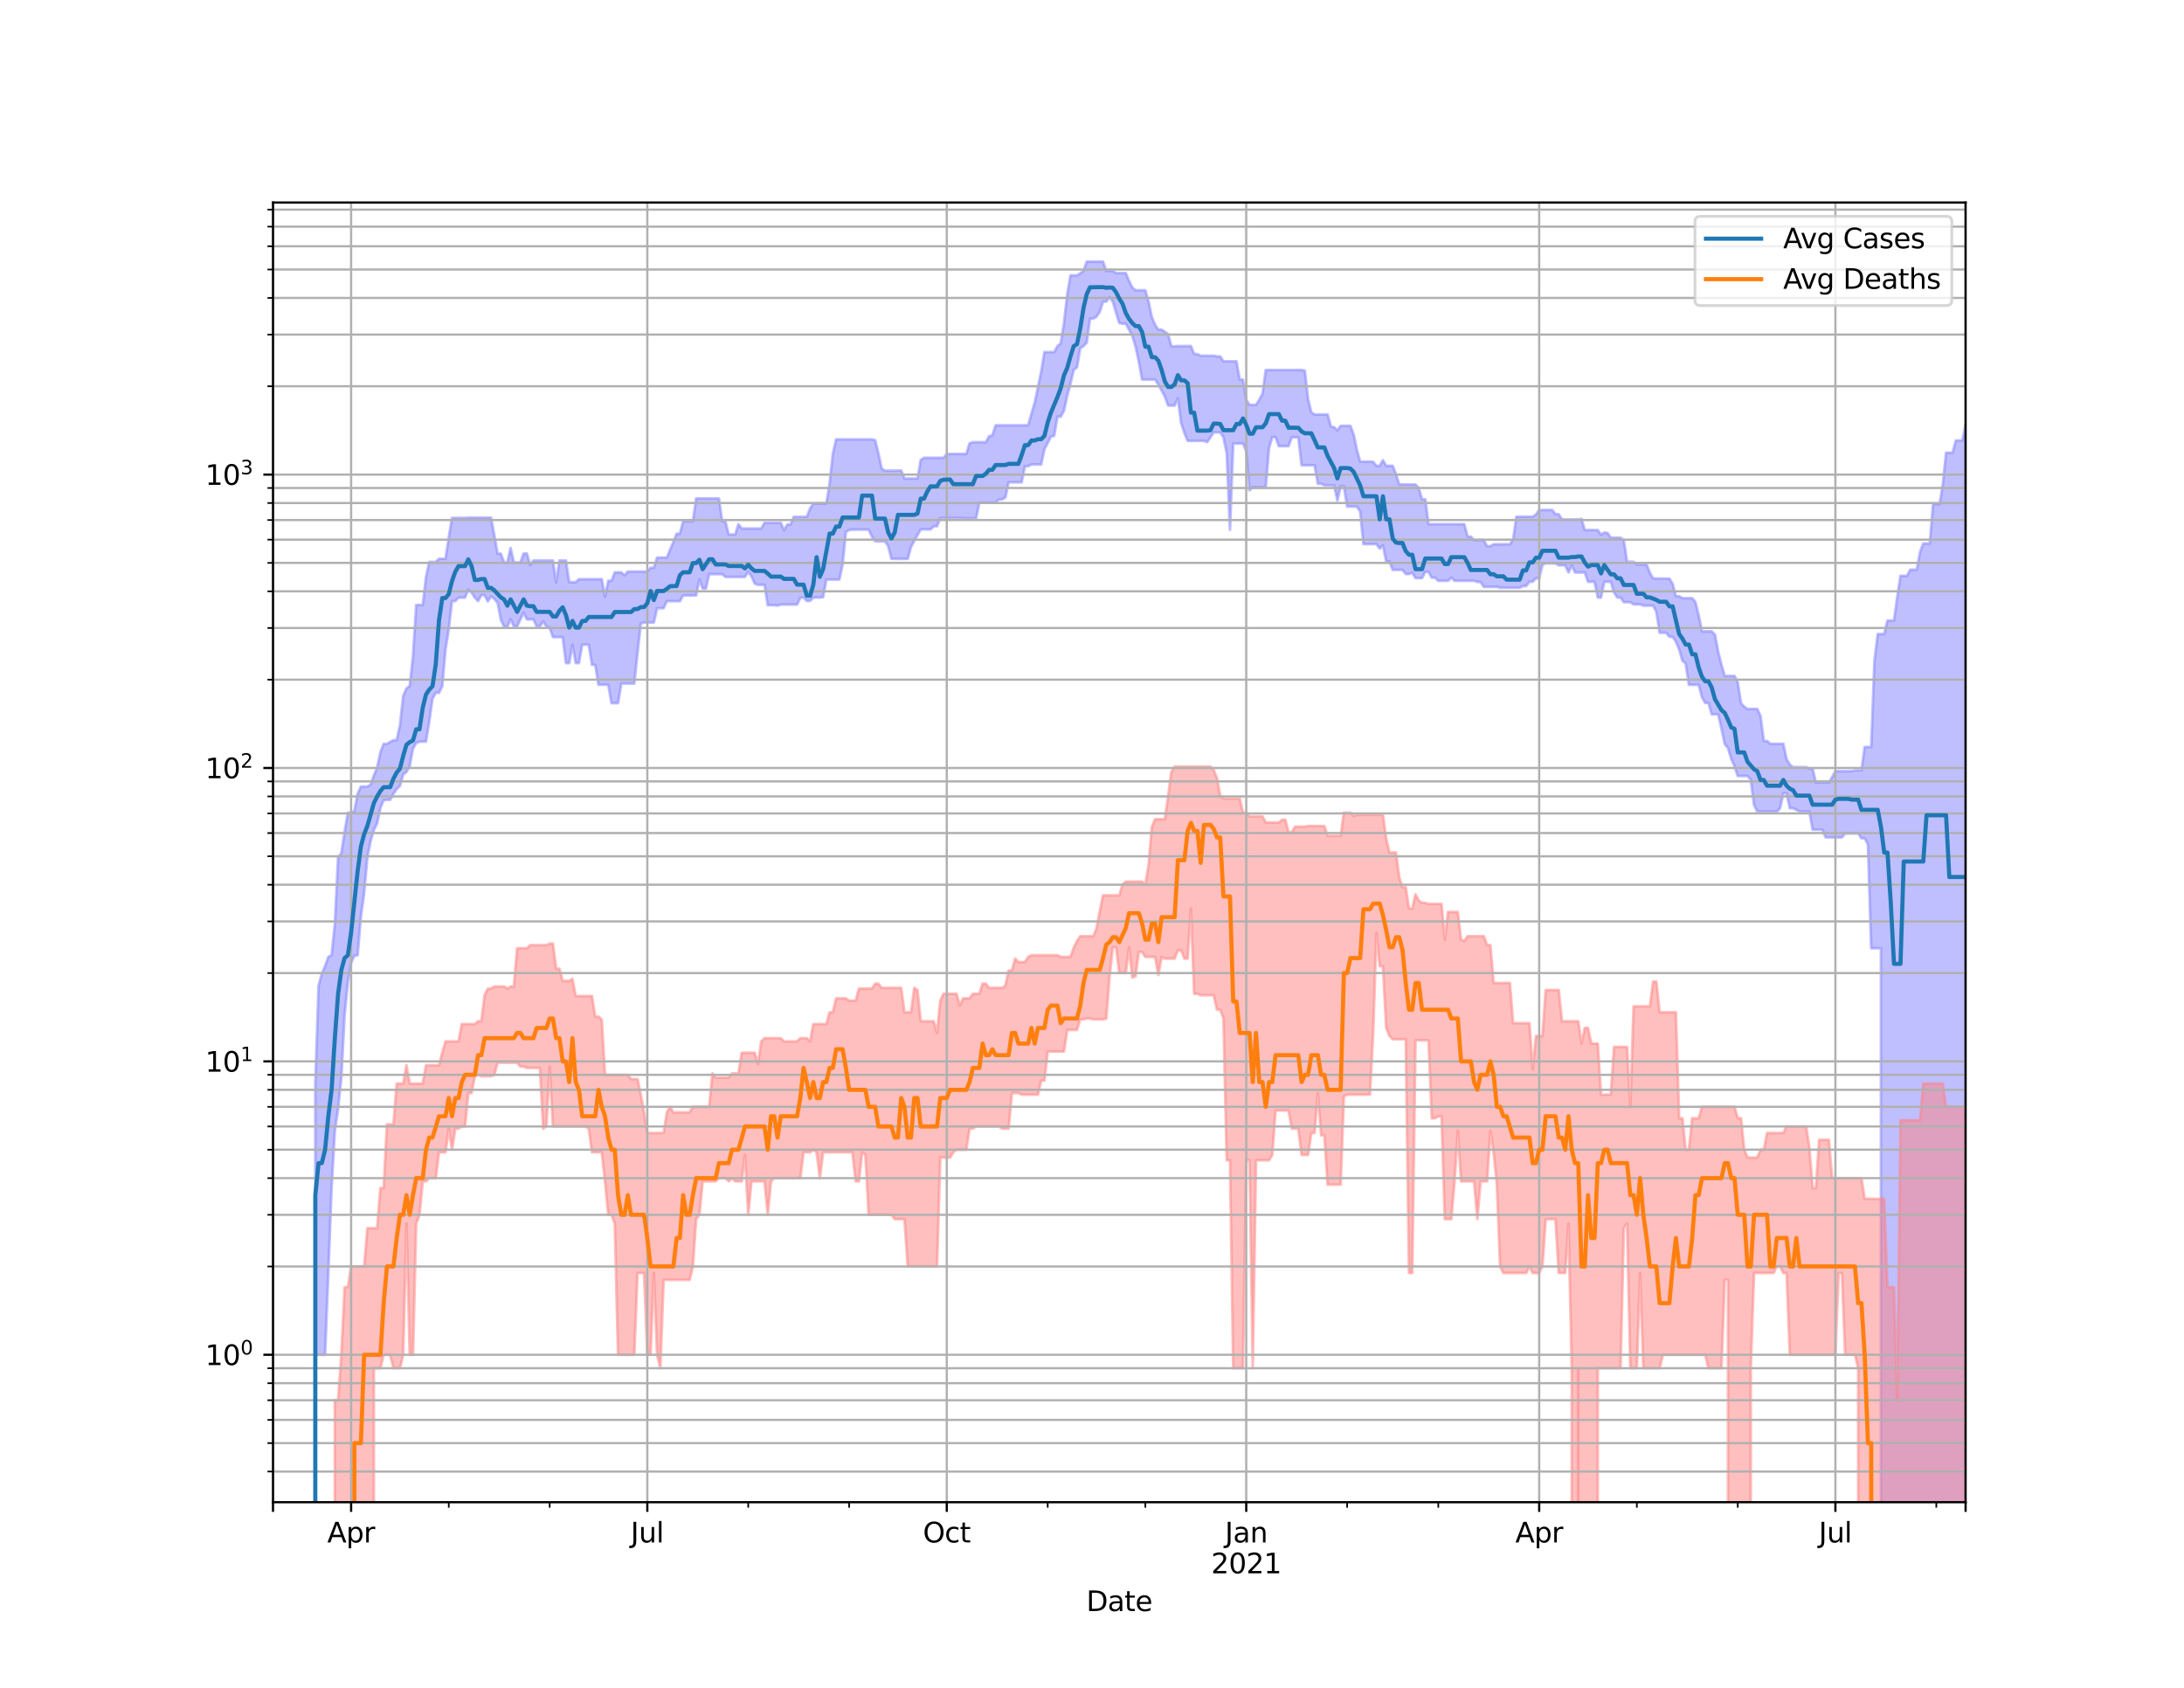 <?xml version="1.0" encoding="utf-8" standalone="no"?>
<!DOCTYPE svg PUBLIC "-//W3C//DTD SVG 1.1//EN"
  "http://www.w3.org/Graphics/SVG/1.1/DTD/svg11.dtd">
<svg height="612pt" version="1.1" viewBox="0 0 792 612" width="792pt" xmlns="http://www.w3.org/2000/svg" xmlns:xlink="http://www.w3.org/1999/xlink">
 <defs>
  <style type="text/css">*{stroke-linecap:butt;stroke-linejoin:round;}</style>
 </defs>
 <g id="figure_1">
  <g id="patch_1">
   <path d="M 0 612 
L 792 612 
L 792 0 
L 0 0 
z
" style="fill:#ffffff;"/>
  </g>
  <g id="axes_1">
   <g id="patch_2">
    <path d="M 99 544.68 
L 712.8 544.68 
L 712.8 73.44 
L 99 73.44 
z
" style="fill:#ffffff;"/>
   </g>
   <g id="PolyCollection_1">
    <path clip-path="url(#p68e2955192)" d="M 99 106876.424 
L 99 106876.424 
L 100.18 106876.424 
L 101.361 106876.424 
L 102.541 106876.424 
L 103.722 106876.424 
L 104.902 106876.424 
L 106.082 106876.424 
L 107.263 106876.424 
L 108.443 106876.424 
L 109.623 106876.424 
L 110.804 106876.424 
L 111.984 106876.424 
L 113.165 106876.424 
L 114.345 392.905 
L 115.525 357.436 
L 116.706 353.056 
L 117.886 350.351 
L 119.067 346.974 
L 120.247 346.367 
L 121.427 335.182 
L 122.608 310.954 
L 123.788 309.304 
L 124.968 301.682 
L 126.149 294.68 
L 127.329 294.68 
L 128.51 294.094 
L 129.69 287.803 
L 130.87 285.218 
L 132.051 285.218 
L 133.231 285.218 
L 134.412 284.528 
L 135.592 281.176 
L 136.772 278.234 
L 137.953 272.736 
L 139.133 269.734 
L 140.313 269.734 
L 141.494 269.013 
L 142.674 268.377 
L 143.855 268.377 
L 145.035 263.018 
L 146.215 252.319 
L 147.396 249.644 
L 148.576 248.712 
L 149.757 238.151 
L 150.937 219.359 
L 152.117 219.359 
L 153.298 219.359 
L 154.478 209.302 
L 155.658 203.755 
L 156.839 203.755 
L 158.019 203.755 
L 159.2 202.613 
L 160.38 202.613 
L 161.56 202.613 
L 162.741 194.841 
L 163.921 187.799 
L 165.102 187.799 
L 166.282 187.799 
L 167.462 187.799 
L 168.643 187.799 
L 169.823 187.702 
L 171.003 187.702 
L 172.184 187.702 
L 173.364 187.702 
L 174.545 187.702 
L 175.725 187.702 
L 176.905 187.702 
L 178.086 187.702 
L 179.266 194.151 
L 180.447 200.763 
L 181.627 200.763 
L 182.807 203.966 
L 183.988 203.966 
L 185.168 198.695 
L 186.348 203.966 
L 187.529 203.966 
L 188.709 203.966 
L 189.89 200.711 
L 191.07 200.711 
L 192.25 204.887 
L 193.431 203.253 
L 194.611 203.253 
L 195.792 203.253 
L 196.972 203.253 
L 198.152 203.253 
L 199.333 203.253 
L 200.513 203.253 
L 201.693 211.148 
L 202.874 203.253 
L 204.054 203.253 
L 205.235 203.253 
L 206.415 211.116 
L 207.595 211.116 
L 208.776 211.116 
L 209.956 210 
L 211.137 210 
L 212.317 210 
L 213.497 210 
L 214.678 210 
L 215.858 210 
L 217.038 210 
L 218.219 210 
L 219.399 216.385 
L 220.58 210.602 
L 221.76 210.602 
L 222.94 207.547 
L 224.121 207.547 
L 225.301 207.547 
L 226.482 208.604 
L 227.662 207.249 
L 228.842 207.249 
L 230.023 207.249 
L 231.203 207.249 
L 232.383 207.249 
L 233.564 207.249 
L 234.744 207.22 
L 235.925 205.866 
L 237.105 205.866 
L 238.285 202.177 
L 239.466 202.177 
L 240.646 202.177 
L 241.827 202.177 
L 243.007 199.291 
L 244.187 196.543 
L 245.368 193.522 
L 246.548 193.522 
L 247.728 189.036 
L 248.909 189.036 
L 250.089 189.036 
L 251.27 189.036 
L 252.45 180.738 
L 253.63 180.738 
L 254.811 180.738 
L 255.991 180.738 
L 257.172 180.738 
L 258.352 180.738 
L 259.532 180.738 
L 260.713 180.738 
L 261.893 189.096 
L 263.073 189.096 
L 264.254 193.809 
L 265.434 193.809 
L 266.615 193.809 
L 267.795 190.041 
L 268.975 191.643 
L 270.156 191.643 
L 271.336 191.643 
L 272.517 191.643 
L 273.697 191.643 
L 274.877 191.643 
L 276.058 191.643 
L 277.238 189.553 
L 278.418 189.553 
L 279.599 189.553 
L 280.779 189.553 
L 281.96 189.553 
L 283.14 189.553 
L 284.32 192.282 
L 285.501 190.177 
L 286.681 190.177 
L 287.862 187.411 
L 289.042 187.411 
L 290.222 187.411 
L 291.403 187.411 
L 292.583 187.411 
L 293.763 184.359 
L 294.944 182.592 
L 296.124 182.592 
L 297.305 182.592 
L 298.485 182.592 
L 299.665 182.592 
L 300.846 175.244 
L 302.026 164.503 
L 303.207 159.315 
L 304.387 159.315 
L 305.567 159.315 
L 306.748 159.315 
L 307.928 159.315 
L 309.108 159.315 
L 310.289 159.315 
L 311.469 159.315 
L 312.65 159.315 
L 313.83 159.315 
L 315.01 159.315 
L 316.191 159.315 
L 317.371 159.61 
L 318.552 164.424 
L 319.732 169.948 
L 320.912 170.669 
L 322.093 170.669 
L 323.273 170.669 
L 324.453 170.669 
L 325.634 170.615 
L 326.814 170.615 
L 327.995 173.525 
L 329.175 173.525 
L 330.355 173.525 
L 331.536 173.525 
L 332.716 173.525 
L 333.897 166.773 
L 335.077 166.001 
L 336.257 165.989 
L 337.438 165.989 
L 338.618 165.989 
L 339.798 165.989 
L 340.979 165.989 
L 342.159 165.989 
L 343.34 164.593 
L 344.52 164.593 
L 345.7 164.593 
L 346.881 164.593 
L 348.061 164.593 
L 349.242 164.593 
L 350.422 164.593 
L 351.602 160.757 
L 352.783 160.336 
L 353.963 160.336 
L 355.143 160.336 
L 356.324 160.336 
L 357.504 160.336 
L 358.685 158.193 
L 359.865 157.876 
L 361.045 154.216 
L 362.226 154.216 
L 363.406 154.216 
L 364.587 154.216 
L 365.767 154.216 
L 366.947 154.216 
L 368.128 154.216 
L 369.308 154.216 
L 370.488 154.216 
L 371.669 154.216 
L 372.849 154.216 
L 374.03 150.019 
L 375.21 146.097 
L 376.39 140.502 
L 377.571 134.769 
L 378.751 127.666 
L 379.932 127.666 
L 381.112 127.666 
L 382.292 127.666 
L 383.473 125.502 
L 384.653 124.512 
L 385.833 117.228 
L 387.014 106.866 
L 388.194 99.872 
L 389.375 99.872 
L 390.555 99.872 
L 391.735 99.128 
L 392.916 98.24 
L 394.096 94.86 
L 395.277 94.86 
L 396.457 94.86 
L 397.637 94.86 
L 398.818 94.86 
L 399.998 94.86 
L 401.178 98.24 
L 402.359 98.24 
L 403.539 98.24 
L 404.72 99.023 
L 405.9 99.023 
L 407.08 99.023 
L 408.261 99.023 
L 409.441 101.867 
L 410.622 104.228 
L 411.802 105.258 
L 412.982 105.258 
L 414.163 105.258 
L 415.343 105.258 
L 416.523 109.453 
L 417.704 115.039 
L 418.884 117.795 
L 420.065 119.528 
L 421.245 119.528 
L 422.425 120.314 
L 423.606 121.158 
L 424.786 125.59 
L 425.967 125.59 
L 427.147 125.479 
L 428.327 125.479 
L 429.508 125.479 
L 430.688 125.479 
L 431.868 125.479 
L 433.049 128.318 
L 434.229 128.415 
L 435.41 128.996 
L 436.59 128.996 
L 437.77 128.996 
L 438.951 128.996 
L 440.131 128.996 
L 441.312 129.241 
L 442.492 129.241 
L 443.672 131.013 
L 444.853 131.013 
L 446.033 131.013 
L 447.213 131.013 
L 448.394 131.013 
L 449.574 137.659 
L 450.755 137.659 
L 451.935 144.93 
L 453.115 146.803 
L 454.296 146.803 
L 455.476 146.803 
L 456.657 144.93 
L 457.837 142.753 
L 459.017 134.169 
L 460.198 134.169 
L 461.378 134.169 
L 462.558 134.169 
L 463.739 134.169 
L 464.919 134.169 
L 466.1 134.169 
L 467.28 134.169 
L 468.46 134.169 
L 469.641 134.169 
L 470.821 134.169 
L 472.002 134.169 
L 473.182 134.383 
L 474.362 144.748 
L 475.543 149.534 
L 476.723 150.289 
L 477.903 150.289 
L 479.084 150.289 
L 480.264 150.289 
L 481.445 150.289 
L 482.625 154.629 
L 483.805 154.915 
L 484.986 156.008 
L 486.166 154.411 
L 487.347 154.411 
L 488.527 154.411 
L 489.707 154.411 
L 490.888 157.494 
L 492.068 163.192 
L 493.248 167.387 
L 494.429 167.387 
L 495.609 167.387 
L 496.79 167.387 
L 497.97 167.487 
L 499.15 168.906 
L 500.331 168.906 
L 501.511 166.876 
L 502.692 168.906 
L 503.872 168.906 
L 505.052 168.906 
L 506.233 171.936 
L 507.413 175.681 
L 508.593 175.681 
L 509.774 175.681 
L 510.954 175.681 
L 512.135 175.681 
L 513.315 175.681 
L 514.495 176.937 
L 515.676 181.057 
L 516.856 181.057 
L 518.037 190.068 
L 519.217 190.068 
L 520.397 190.068 
L 521.578 190.068 
L 522.758 190.068 
L 523.938 190.068 
L 525.119 190.068 
L 526.299 190.068 
L 527.48 190.068 
L 528.66 190.068 
L 529.84 190.068 
L 531.021 190.068 
L 532.201 194.585 
L 533.382 194.585 
L 534.562 195.843 
L 535.742 195.843 
L 536.923 195.843 
L 538.103 195.843 
L 539.283 198.075 
L 540.464 198.075 
L 541.644 197.343 
L 542.825 197.343 
L 544.005 197.343 
L 545.185 197.343 
L 546.366 197.343 
L 547.546 197.343 
L 548.727 195.596 
L 549.907 187.36 
L 551.087 187.36 
L 552.268 187.36 
L 553.448 187.36 
L 554.628 187.36 
L 555.809 187.36 
L 556.989 186.575 
L 558.17 184.917 
L 559.35 184.917 
L 560.53 184.917 
L 561.711 184.917 
L 562.891 184.917 
L 564.072 186.437 
L 565.252 186.437 
L 566.432 188.335 
L 567.613 188.335 
L 568.793 188.335 
L 569.973 188.335 
L 571.154 188.335 
L 572.334 188.335 
L 573.515 188.138 
L 574.695 192.196 
L 575.875 192.196 
L 577.056 192.196 
L 578.236 192.196 
L 579.417 192.196 
L 580.597 193.876 
L 581.777 193.105 
L 582.958 193.258 
L 584.138 194.978 
L 585.318 194.978 
L 586.499 194.978 
L 587.679 194.978 
L 588.86 195.827 
L 590.04 203.7 
L 591.22 203.7 
L 592.401 203.7 
L 593.581 204.718 
L 594.762 204.718 
L 595.942 204.718 
L 597.122 204.718 
L 598.303 207.696 
L 599.483 209.697 
L 600.663 209.791 
L 601.844 209.791 
L 603.024 209.791 
L 604.205 209.791 
L 605.385 209.791 
L 606.565 211.711 
L 607.746 216.192 
L 608.926 216.192 
L 610.107 216.894 
L 611.287 216.894 
L 612.467 216.894 
L 613.648 216.894 
L 614.828 218.304 
L 616.008 223.121 
L 617.189 228.923 
L 618.369 228.923 
L 619.55 228.923 
L 620.73 228.923 
L 621.91 230.124 
L 623.091 236.352 
L 624.271 241.039 
L 625.452 245.096 
L 626.632 245.096 
L 627.812 245.096 
L 628.993 245.096 
L 630.173 247.373 
L 631.353 254.993 
L 632.534 256.261 
L 633.714 257.068 
L 634.895 257.068 
L 636.075 257.068 
L 637.255 257.068 
L 638.436 259.577 
L 639.616 268.675 
L 640.797 268.675 
L 641.977 269.696 
L 643.157 269.696 
L 644.338 269.696 
L 645.518 269.696 
L 646.698 269.696 
L 647.879 275.252 
L 649.059 277.234 
L 650.24 278.188 
L 651.42 278.188 
L 652.6 278.188 
L 653.781 278.188 
L 654.961 278.188 
L 656.142 278.743 
L 657.322 278.743 
L 658.502 283.745 
L 659.683 283.745 
L 660.863 283.745 
L 662.043 283.745 
L 663.224 283.745 
L 664.404 281.768 
L 665.585 279.634 
L 666.765 279.634 
L 667.945 279.634 
L 669.126 279.634 
L 670.306 279.634 
L 671.487 279.634 
L 672.667 279.351 
L 673.847 279.351 
L 675.028 279.351 
L 676.208 270.856 
L 677.388 270.856 
L 678.569 270.856 
L 679.749 239.642 
L 680.93 229.898 
L 682.11 229.898 
L 683.29 229.898 
L 684.471 225.014 
L 685.651 225.014 
L 686.832 225.014 
L 688.012 216.481 
L 689.192 208.778 
L 690.373 208.778 
L 691.553 208.778 
L 692.733 206.562 
L 693.914 206.562 
L 695.094 206.562 
L 696.275 200.182 
L 697.455 197.056 
L 698.635 197.056 
L 699.816 197.056 
L 700.996 182.824 
L 702.177 182.824 
L 703.357 182.824 
L 704.537 175.641 
L 705.718 164.151 
L 706.898 164.151 
L 708.078 164.151 
L 709.259 159.731 
L 710.439 159.731 
L 711.62 159.731 
L 712.8 153.804 
L 712.8 106876.424 
L 712.8 106876.424 
L 711.62 106876.424 
L 710.439 106876.424 
L 709.259 106876.424 
L 708.078 106876.424 
L 706.898 106876.424 
L 705.718 106876.424 
L 704.537 106876.424 
L 703.357 106876.424 
L 702.177 106876.424 
L 700.996 106876.424 
L 699.816 106876.424 
L 698.635 106876.424 
L 697.455 106876.424 
L 696.275 106876.424 
L 695.094 106876.424 
L 693.914 106876.424 
L 692.733 106876.424 
L 691.553 106876.424 
L 690.373 106876.424 
L 689.192 106876.424 
L 688.012 106876.424 
L 686.832 106876.424 
L 685.651 106876.424 
L 684.471 106876.424 
L 683.29 106876.424 
L 682.11 343.827 
L 680.93 343.827 
L 679.749 343.827 
L 678.569 343.827 
L 677.388 306.17 
L 676.208 303.952 
L 675.028 303.952 
L 673.847 302.22 
L 672.667 302.22 
L 671.487 302.22 
L 670.306 302.22 
L 669.126 302.22 
L 667.945 303.632 
L 666.765 303.632 
L 665.585 303.632 
L 664.404 303.632 
L 663.224 303.632 
L 662.043 303.632 
L 660.863 300.85 
L 659.683 300.85 
L 658.502 300.85 
L 657.322 300.85 
L 656.142 294.288 
L 654.961 294.288 
L 653.781 294.288 
L 652.6 294.288 
L 651.42 293.642 
L 650.24 293.068 
L 649.059 293.068 
L 647.879 287.633 
L 646.698 287.633 
L 645.518 293.068 
L 644.338 294.354 
L 643.157 294.288 
L 641.977 294.288 
L 640.797 294.288 
L 639.616 294.288 
L 638.436 294.288 
L 637.255 294.288 
L 636.075 291.879 
L 634.895 282.72 
L 633.714 281.372 
L 632.534 281.372 
L 631.353 281.372 
L 630.173 281.372 
L 628.993 277.822 
L 627.812 275.166 
L 626.632 271.211 
L 625.452 269.772 
L 624.271 264.156 
L 623.091 258.998 
L 621.91 258.998 
L 620.73 258.998 
L 619.55 254.882 
L 618.369 254.882 
L 617.189 252.794 
L 616.008 248.301 
L 614.828 248.301 
L 613.648 248.301 
L 612.467 248.301 
L 611.287 240.528 
L 610.107 239.602 
L 608.926 235.469 
L 607.746 232.659 
L 606.565 230.893 
L 605.385 230.893 
L 604.205 229.432 
L 603.024 229.432 
L 601.844 229.432 
L 600.663 221.855 
L 599.483 219.591 
L 598.303 219.591 
L 597.122 219.591 
L 595.942 219.591 
L 594.762 219.141 
L 593.581 219.141 
L 592.401 219.141 
L 591.22 218.342 
L 590.04 218.342 
L 588.86 218.342 
L 587.679 216.675 
L 586.499 216.675 
L 585.318 214.774 
L 584.138 210.955 
L 582.958 210.955 
L 581.777 210.955 
L 580.597 216.675 
L 579.417 216.675 
L 578.236 210.955 
L 577.056 210.955 
L 575.875 210.955 
L 574.695 207.567 
L 573.515 207.567 
L 572.334 207.567 
L 571.154 207.567 
L 569.973 205 
L 568.793 207.567 
L 567.613 205 
L 566.432 205 
L 565.252 205 
L 564.072 204.253 
L 562.891 204.253 
L 561.711 204.253 
L 560.53 204.253 
L 559.35 204.812 
L 558.17 209.707 
L 556.989 209.707 
L 555.809 210.923 
L 554.628 210.923 
L 553.448 212.491 
L 552.268 212.491 
L 551.087 213.105 
L 549.907 213.105 
L 548.727 213.105 
L 547.546 213.105 
L 546.366 213.105 
L 545.185 213.105 
L 544.005 213.105 
L 542.825 212.791 
L 541.644 212.791 
L 540.464 212.791 
L 539.283 212.791 
L 538.103 212.791 
L 536.923 211.019 
L 535.742 211.019 
L 534.562 210.592 
L 533.382 210.592 
L 532.201 210.592 
L 531.021 210.592 
L 529.84 210.592 
L 528.66 210.592 
L 527.48 210.592 
L 526.299 209.406 
L 525.119 210.592 
L 523.938 210.592 
L 522.758 210.592 
L 521.578 210.592 
L 520.397 209.457 
L 519.217 209.457 
L 518.037 207.368 
L 516.856 207.368 
L 515.676 209.613 
L 514.495 209.613 
L 513.315 209.613 
L 512.135 207.686 
L 510.954 208.128 
L 509.774 208.128 
L 508.593 206.63 
L 507.413 206.63 
L 506.233 206.63 
L 505.052 206.63 
L 503.872 203.599 
L 502.692 203.599 
L 501.511 197.744 
L 500.331 198.918 
L 499.15 197.295 
L 497.97 197.295 
L 496.79 197.295 
L 495.609 197.295 
L 494.429 197.295 
L 493.248 185.47 
L 492.068 183.689 
L 490.888 183.689 
L 489.707 183.689 
L 488.527 183.689 
L 487.347 176.249 
L 486.166 176.249 
L 484.986 181.497 
L 483.805 175.977 
L 482.625 175.977 
L 481.445 175.977 
L 480.264 175.977 
L 479.084 175.388 
L 477.903 175.388 
L 476.723 168.699 
L 475.543 168.699 
L 474.362 168.699 
L 473.182 168.699 
L 472.002 168.699 
L 470.821 158.543 
L 469.641 158.543 
L 468.46 158.543 
L 467.28 161.755 
L 466.1 161.755 
L 464.919 161.755 
L 463.739 161.755 
L 462.558 158.495 
L 461.378 158.495 
L 460.198 162.413 
L 459.017 176.666 
L 457.837 176.666 
L 456.657 176.666 
L 455.476 176.666 
L 454.296 176.666 
L 453.115 177.776 
L 451.935 163.59 
L 450.755 160.836 
L 449.574 160.836 
L 448.394 160.836 
L 447.213 160.836 
L 446.033 192.111 
L 444.853 164.381 
L 443.672 158.561 
L 442.492 156.785 
L 441.312 156.785 
L 440.131 156.785 
L 438.951 158.561 
L 437.77 160.3 
L 436.59 159.844 
L 435.41 159.844 
L 434.229 159.844 
L 433.049 159.844 
L 431.868 159.844 
L 430.688 159.844 
L 429.508 156.941 
L 428.327 153.414 
L 427.147 144.424 
L 425.967 147.057 
L 424.786 147.057 
L 423.606 147.057 
L 422.425 143.836 
L 421.245 141.581 
L 420.065 139.46 
L 418.884 137.626 
L 417.704 137.626 
L 416.523 137.626 
L 415.343 137.626 
L 414.163 137.626 
L 412.982 131.123 
L 411.802 125.722 
L 410.622 121.78 
L 409.441 119.589 
L 408.261 117.374 
L 407.08 117.374 
L 405.9 117.13 
L 404.72 113.315 
L 403.539 109.374 
L 402.359 107.71 
L 401.178 109.374 
L 399.998 109.374 
L 398.818 113.073 
L 397.637 114.822 
L 396.457 115.531 
L 395.277 115.555 
L 394.096 124.238 
L 392.916 125.496 
L 391.735 126.237 
L 390.555 133.221 
L 389.375 134.102 
L 388.194 139.117 
L 387.014 143.494 
L 385.833 148.981 
L 384.653 151.074 
L 383.473 151.074 
L 382.292 158.016 
L 381.112 158.31 
L 379.932 160.645 
L 378.751 162.884 
L 377.571 168.421 
L 376.39 168.421 
L 375.21 168.421 
L 374.03 168.421 
L 372.849 169.04 
L 371.669 169.074 
L 370.488 174.889 
L 369.308 174.889 
L 368.128 174.889 
L 366.947 174.889 
L 365.767 174.889 
L 364.587 180.366 
L 363.406 181.102 
L 362.226 181.102 
L 361.045 182.279 
L 359.865 182.279 
L 358.685 182.279 
L 357.504 182.279 
L 356.324 182.279 
L 355.143 182.279 
L 353.963 187.955 
L 352.783 187.955 
L 351.602 187.955 
L 350.422 187.955 
L 349.242 187.955 
L 348.061 187.825 
L 346.881 187.825 
L 345.7 187.825 
L 344.52 187.825 
L 343.34 187.825 
L 342.159 187.825 
L 340.979 187.825 
L 339.798 190.824 
L 338.618 190.824 
L 337.438 191.968 
L 336.257 191.968 
L 335.077 191.968 
L 333.897 191.968 
L 332.716 194.01 
L 331.536 196.145 
L 330.355 198.335 
L 329.175 202.64 
L 327.995 202.64 
L 326.814 202.64 
L 325.634 202.64 
L 324.453 202.64 
L 323.273 202.64 
L 322.093 198.018 
L 320.912 196.285 
L 319.732 196.285 
L 318.552 196.285 
L 317.371 196.285 
L 316.191 194.562 
L 315.01 192.025 
L 313.83 192.025 
L 312.65 192.025 
L 311.469 192.025 
L 310.289 192.025 
L 309.108 192.025 
L 307.928 192.189 
L 306.748 192.865 
L 305.567 204.615 
L 304.387 210.147 
L 303.207 210.147 
L 302.026 210.147 
L 300.846 210.147 
L 299.665 210.147 
L 298.485 216.542 
L 297.305 216.663 
L 296.124 216.663 
L 294.944 216.663 
L 293.763 217.904 
L 292.583 217.904 
L 291.403 216.663 
L 290.222 216.796 
L 289.042 219.205 
L 287.862 219.205 
L 286.681 219.205 
L 285.501 219.205 
L 284.32 219.205 
L 283.14 219.205 
L 281.96 219.604 
L 280.779 219.436 
L 279.599 219.436 
L 278.418 219.436 
L 277.238 212.061 
L 276.058 212.061 
L 274.877 212.061 
L 273.697 211.635 
L 272.517 208.993 
L 271.336 207.318 
L 270.156 209.188 
L 268.975 209.188 
L 267.795 209.188 
L 266.615 209.188 
L 265.434 209.188 
L 264.254 209.188 
L 263.073 209.188 
L 261.893 208.178 
L 260.713 208.178 
L 259.532 208.178 
L 258.352 208.178 
L 257.172 208.178 
L 255.991 213.409 
L 254.811 213.409 
L 253.63 210.074 
L 252.45 215.905 
L 251.27 215.905 
L 250.089 215.905 
L 248.909 215.905 
L 247.728 215.905 
L 246.548 217.991 
L 245.368 217.991 
L 244.187 217.991 
L 243.007 217.991 
L 241.827 217.991 
L 240.646 220.544 
L 239.466 220.544 
L 238.285 220.544 
L 237.105 225.731 
L 235.925 225.731 
L 234.744 225.731 
L 233.564 225.731 
L 232.383 226.102 
L 231.203 236.613 
L 230.023 247.847 
L 228.842 247.847 
L 227.662 247.847 
L 226.482 247.847 
L 225.301 247.847 
L 224.121 254.965 
L 222.94 254.965 
L 221.76 254.965 
L 220.58 248.277 
L 219.399 248.277 
L 218.219 248.277 
L 217.038 248.277 
L 215.858 241.059 
L 214.678 241.059 
L 213.497 233.77 
L 212.317 233.77 
L 211.137 233.77 
L 209.956 240.426 
L 208.776 240.426 
L 207.595 233.77 
L 206.415 240.426 
L 205.235 240.426 
L 204.054 231.009 
L 202.874 231.009 
L 201.693 231.009 
L 200.513 231.009 
L 199.333 227.66 
L 198.152 227.124 
L 196.972 225.349 
L 195.792 227.124 
L 194.611 227.124 
L 193.431 224.565 
L 192.25 224.565 
L 191.07 224.565 
L 189.89 222.155 
L 188.709 224.565 
L 187.529 227.124 
L 186.348 227.124 
L 185.168 224.565 
L 183.988 227.261 
L 182.807 227.261 
L 181.627 224.724 
L 180.447 218.531 
L 179.266 217.187 
L 178.086 216.168 
L 176.905 218.079 
L 175.725 215.774 
L 174.545 215.774 
L 173.364 217.966 
L 172.184 216.699 
L 171.003 214.844 
L 169.823 213.806 
L 168.643 216.699 
L 167.462 216.699 
L 166.282 216.699 
L 165.102 217.966 
L 163.921 217.966 
L 162.741 228.046 
L 161.56 235.56 
L 160.38 248.809 
L 159.2 251.205 
L 158.019 251.205 
L 156.839 253.381 
L 155.658 261.713 
L 154.478 268.9 
L 153.298 268.937 
L 152.117 268.937 
L 150.937 269.429 
L 149.757 271.448 
L 148.576 277.777 
L 147.396 279.919 
L 146.215 280.786 
L 145.035 285.005 
L 143.855 286.137 
L 142.674 287.859 
L 141.494 290.003 
L 140.313 290.003 
L 139.133 290.182 
L 137.953 292.942 
L 136.772 298.581 
L 135.592 300.925 
L 134.412 304.925 
L 133.231 310.768 
L 132.051 323.905 
L 130.87 332.427 
L 129.69 346.367 
L 128.51 346.569 
L 127.329 349.055 
L 126.149 356.177 
L 124.968 368.002 
L 123.788 390.756 
L 122.608 401.994 
L 121.427 410.017 
L 120.247 430.787 
L 119.067 461.58 
L 117.886 491.235 
L 116.706 491.235 
L 115.525 491.235 
L 114.345 491.235 
L 113.165 106876.424 
L 111.984 106876.424 
L 110.804 106876.424 
L 109.623 106876.424 
L 108.443 106876.424 
L 107.263 106876.424 
L 106.082 106876.424 
L 104.902 106876.424 
L 103.722 106876.424 
L 102.541 106876.424 
L 101.361 106876.424 
L 100.18 106876.424 
L 99 106876.424 
z
" style="fill:#8080ff;fill-opacity:0.5;stroke:#8080ff;stroke-opacity:0.5;"/>
   </g>
   <g id="PolyCollection_2">
    <path clip-path="url(#p68e2955192)" d="M 99 106876.424 
L 99 106876.424 
L 100.18 106876.424 
L 101.361 106876.424 
L 102.541 106876.424 
L 103.722 106876.424 
L 104.902 106876.424 
L 106.082 106876.424 
L 107.263 106876.424 
L 108.443 106876.424 
L 109.623 106876.424 
L 110.804 106876.424 
L 111.984 106876.424 
L 113.165 106876.424 
L 114.345 106876.424 
L 115.525 106876.424 
L 116.706 106876.424 
L 117.886 106876.424 
L 119.067 106876.424 
L 120.247 106876.424 
L 121.427 507.714 
L 122.608 507.714 
L 123.788 491.235 
L 124.968 466.719 
L 126.149 466.719 
L 127.329 459.21 
L 128.51 459.21 
L 129.69 459.21 
L 130.87 459.21 
L 132.051 459.21 
L 133.231 445.344 
L 134.412 445.344 
L 135.592 445.344 
L 136.772 445.344 
L 137.953 430.787 
L 139.133 430.787 
L 140.313 407.687 
L 141.494 407.687 
L 142.674 407.687 
L 143.855 392.905 
L 145.035 392.905 
L 146.215 392.905 
L 147.396 386.257 
L 148.576 392.905 
L 149.757 392.905 
L 150.937 392.905 
L 152.117 392.905 
L 153.298 392.905 
L 154.478 386.257 
L 155.658 386.257 
L 156.839 386.257 
L 158.019 386.257 
L 159.2 386.257 
L 160.38 381.724 
L 161.56 377.596 
L 162.741 377.596 
L 163.921 377.596 
L 165.102 377.596 
L 166.282 377.596 
L 167.462 371.328 
L 168.643 371.328 
L 169.823 371.328 
L 171.003 371.328 
L 172.184 371.328 
L 173.364 370.305 
L 174.545 370.305 
L 175.725 360.88 
L 176.905 358.469 
L 178.086 358.469 
L 179.266 357.692 
L 180.447 357.692 
L 181.627 357.692 
L 182.807 357.692 
L 183.988 358.469 
L 185.168 357.692 
L 186.348 357.692 
L 187.529 343.827 
L 188.709 343.827 
L 189.89 343.827 
L 191.07 343.827 
L 192.25 342.7 
L 193.431 342.7 
L 194.611 342.7 
L 195.792 342.7 
L 196.972 342.7 
L 198.152 342.7 
L 199.333 342.147 
L 200.513 342.147 
L 201.693 351.235 
L 202.874 351.235 
L 204.054 355.683 
L 205.235 355.683 
L 206.415 355.683 
L 207.595 354.952 
L 208.776 361.156 
L 209.956 361.156 
L 211.137 361.156 
L 212.317 361.156 
L 213.497 361.156 
L 214.678 361.156 
L 215.858 368.648 
L 217.038 368.648 
L 218.219 369.635 
L 219.399 389.718 
L 220.58 389.718 
L 221.76 389.718 
L 222.94 389.718 
L 224.121 389.718 
L 225.301 389.718 
L 226.482 389.718 
L 227.662 389.718 
L 228.842 391.284 
L 230.023 391.284 
L 231.203 391.284 
L 232.383 396.925 
L 233.564 403.353 
L 234.744 410.821 
L 235.925 410.821 
L 237.105 410.821 
L 238.285 410.821 
L 239.466 410.821 
L 240.646 410.821 
L 241.827 403.353 
L 243.007 401.329 
L 244.187 403.353 
L 245.368 403.353 
L 246.548 403.353 
L 247.728 403.353 
L 248.909 403.353 
L 250.089 403.353 
L 251.27 401.329 
L 252.45 401.329 
L 253.63 401.329 
L 254.811 401.329 
L 255.991 401.329 
L 257.172 401.329 
L 258.352 389.207 
L 259.532 390.756 
L 260.713 390.756 
L 261.893 390.756 
L 263.073 390.756 
L 264.254 390.756 
L 265.434 389.207 
L 266.615 389.207 
L 267.795 389.207 
L 268.975 381.724 
L 270.156 381.724 
L 271.336 381.724 
L 272.517 381.724 
L 273.697 381.724 
L 274.877 385.783 
L 276.058 377.596 
L 277.238 376.426 
L 278.418 376.426 
L 279.599 376.426 
L 280.779 376.426 
L 281.96 376.426 
L 283.14 376.426 
L 284.32 377.596 
L 285.501 377.596 
L 286.681 377.596 
L 287.862 377.596 
L 289.042 377.596 
L 290.222 376.426 
L 291.403 376.426 
L 292.583 376.426 
L 293.763 377.596 
L 294.944 371.328 
L 296.124 371.328 
L 297.305 371.328 
L 298.485 371.328 
L 299.665 371.328 
L 300.846 367.05 
L 302.026 367.05 
L 303.207 361.993 
L 304.387 361.993 
L 305.567 361.993 
L 306.748 361.993 
L 307.928 362.846 
L 309.108 362.846 
L 310.289 362.846 
L 311.469 358.469 
L 312.65 358.469 
L 313.83 358.469 
L 315.01 358.469 
L 316.191 358.469 
L 317.371 356.677 
L 318.552 356.677 
L 319.732 358.209 
L 320.912 358.209 
L 322.093 358.209 
L 323.273 358.209 
L 324.453 358.209 
L 325.634 358.209 
L 326.814 358.209 
L 327.995 367.05 
L 329.175 367.05 
L 330.355 367.05 
L 331.536 358.209 
L 332.716 358.994 
L 333.897 370.305 
L 335.077 370.305 
L 336.257 370.305 
L 337.438 370.305 
L 338.618 370.305 
L 339.798 374.54 
L 340.979 362.846 
L 342.159 360.333 
L 343.34 360.333 
L 344.52 360.333 
L 345.7 360.333 
L 346.881 360.333 
L 348.061 364.601 
L 349.242 361.993 
L 350.422 361.993 
L 351.602 361.993 
L 352.783 360.333 
L 353.963 360.333 
L 355.143 360.333 
L 356.324 356.677 
L 357.504 356.677 
L 358.685 358.209 
L 359.865 358.209 
L 361.045 358.209 
L 362.226 358.209 
L 363.406 358.209 
L 364.587 357.436 
L 365.767 351.91 
L 366.947 351.91 
L 368.128 347.588 
L 369.308 348.843 
L 370.488 348.843 
L 371.669 348.843 
L 372.849 346.974 
L 374.03 346.367 
L 375.21 346.367 
L 376.39 346.367 
L 377.571 346.367 
L 378.751 346.367 
L 379.932 346.367 
L 381.112 346.367 
L 382.292 346.367 
L 383.473 346.367 
L 384.653 346.974 
L 385.833 346.974 
L 387.014 346.974 
L 388.194 346.974 
L 389.375 343.637 
L 390.555 341.239 
L 391.735 339.475 
L 392.916 339.475 
L 394.096 339.475 
L 395.277 339.475 
L 396.457 339.475 
L 397.637 336.623 
L 398.818 330.393 
L 399.998 324.652 
L 401.178 324.652 
L 402.359 324.652 
L 403.539 324.652 
L 404.72 324.652 
L 405.9 324.652 
L 407.08 320.684 
L 408.261 319.659 
L 409.441 319.659 
L 410.622 319.659 
L 411.802 319.659 
L 412.982 319.659 
L 414.163 319.659 
L 415.343 320.684 
L 416.523 313.743 
L 417.704 299.812 
L 418.884 297.037 
L 420.065 297.037 
L 421.245 297.037 
L 422.425 297.037 
L 423.606 288.659 
L 424.786 279.919 
L 425.967 277.959 
L 427.147 277.959 
L 428.327 277.959 
L 429.508 277.959 
L 430.688 277.959 
L 431.868 277.959 
L 433.049 277.959 
L 434.229 277.959 
L 435.41 277.959 
L 436.59 277.959 
L 437.77 277.959 
L 438.951 277.959 
L 440.131 279.21 
L 441.312 282.067 
L 442.492 288.486 
L 443.672 289.531 
L 444.853 289.531 
L 446.033 289.531 
L 447.213 289.531 
L 448.394 289.531 
L 449.574 289.531 
L 450.755 294.68 
L 451.935 294.68 
L 453.115 296.012 
L 454.296 296.012 
L 455.476 296.012 
L 456.657 296.012 
L 457.837 296.012 
L 459.017 298.226 
L 460.198 298.226 
L 461.378 298.226 
L 462.558 298.226 
L 463.739 298.226 
L 464.919 297.244 
L 466.1 297.244 
L 467.28 301.759 
L 468.46 301.759 
L 469.641 299.738 
L 470.821 299.738 
L 472.002 299.738 
L 473.182 299.738 
L 474.362 299.519 
L 475.543 299.519 
L 476.723 299.519 
L 477.903 299.519 
L 479.084 299.519 
L 480.264 299.519 
L 481.445 303.078 
L 482.625 303.078 
L 483.805 303.078 
L 484.986 303.078 
L 486.166 303.078 
L 487.347 294.68 
L 488.527 294.68 
L 489.707 294.68 
L 490.888 295.877 
L 492.068 295.475 
L 493.248 295.475 
L 494.429 295.475 
L 495.609 295.475 
L 496.79 295.475 
L 497.97 295.475 
L 499.15 295.475 
L 500.331 295.475 
L 501.511 295.475 
L 502.692 304.113 
L 503.872 309.124 
L 505.052 309.124 
L 506.233 309.124 
L 507.413 318.107 
L 508.593 321.733 
L 509.774 321.733 
L 510.954 329.408 
L 512.135 329.408 
L 513.315 324.277 
L 514.495 326.575 
L 515.676 327.367 
L 516.856 327.367 
L 518.037 327.768 
L 519.217 327.768 
L 520.397 327.768 
L 521.578 327.768 
L 522.758 327.768 
L 523.938 340.703 
L 525.119 330.678 
L 526.299 330.678 
L 527.48 330.678 
L 528.66 330.678 
L 529.84 340.703 
L 531.021 341.239 
L 532.201 339.475 
L 533.382 339.475 
L 534.562 339.475 
L 535.742 339.475 
L 536.923 339.475 
L 538.103 339.475 
L 539.283 342.7 
L 540.464 342.7 
L 541.644 356.427 
L 542.825 356.427 
L 544.005 356.427 
L 545.185 356.427 
L 546.366 356.427 
L 547.546 356.427 
L 548.727 370.984 
L 549.907 370.984 
L 551.087 370.984 
L 552.268 370.984 
L 553.448 370.984 
L 554.628 370.984 
L 555.809 387.708 
L 556.989 375.662 
L 558.17 375.662 
L 559.35 375.662 
L 560.53 358.994 
L 561.711 358.994 
L 562.891 358.994 
L 564.072 358.994 
L 565.252 358.994 
L 566.432 370.305 
L 567.613 370.305 
L 568.793 370.305 
L 569.973 370.305 
L 571.154 370.305 
L 572.334 370.305 
L 573.515 378.392 
L 574.695 372.728 
L 575.875 372.728 
L 577.056 378.392 
L 578.236 378.392 
L 579.417 378.392 
L 580.597 396.925 
L 581.777 396.925 
L 582.958 396.925 
L 584.138 396.925 
L 585.318 379.614 
L 586.499 379.614 
L 587.679 379.614 
L 588.86 379.614 
L 590.04 379.614 
L 591.22 401.329 
L 592.401 364.9 
L 593.581 364.9 
L 594.762 364.9 
L 595.942 364.9 
L 597.122 364.9 
L 598.303 364.9 
L 599.483 355.93 
L 600.663 355.93 
L 601.844 367.05 
L 603.024 367.05 
L 604.205 367.05 
L 605.385 367.05 
L 606.565 367.05 
L 607.746 367.05 
L 608.926 405.469 
L 610.107 405.469 
L 611.287 416.875 
L 612.467 416.875 
L 613.648 405.469 
L 614.828 405.469 
L 616.008 405.469 
L 617.189 401.329 
L 618.369 401.329 
L 619.55 401.329 
L 620.73 401.329 
L 621.91 401.329 
L 623.091 401.329 
L 624.271 401.329 
L 625.452 401.329 
L 626.632 401.329 
L 627.812 401.329 
L 628.993 401.329 
L 630.173 405.469 
L 631.353 405.469 
L 632.534 416.875 
L 633.714 419.734 
L 634.895 419.734 
L 636.075 419.734 
L 637.255 419.734 
L 638.436 416.875 
L 639.616 416.875 
L 640.797 410.821 
L 641.977 410.821 
L 643.157 410.821 
L 644.338 410.821 
L 645.518 410.821 
L 646.698 410.821 
L 647.879 408.451 
L 649.059 408.451 
L 650.24 408.451 
L 651.42 408.451 
L 652.6 408.451 
L 653.781 408.451 
L 654.961 408.451 
L 656.142 415.96 
L 657.322 430.787 
L 658.502 430.787 
L 659.683 413.319 
L 660.863 413.319 
L 662.043 413.319 
L 663.224 413.319 
L 664.404 427.185 
L 665.585 427.185 
L 666.765 427.185 
L 667.945 427.185 
L 669.126 427.185 
L 670.306 427.185 
L 671.487 427.185 
L 672.667 427.185 
L 673.847 427.185 
L 675.028 427.185 
L 676.208 434.693 
L 677.388 434.693 
L 678.569 434.693 
L 679.749 434.693 
L 680.93 434.693 
L 682.11 434.693 
L 683.29 434.693 
L 684.471 466.719 
L 685.651 466.719 
L 686.832 466.719 
L 688.012 507.714 
L 689.192 406.197 
L 690.373 406.197 
L 691.553 406.197 
L 692.733 406.197 
L 693.914 406.197 
L 695.094 406.197 
L 696.275 406.197 
L 697.455 392.905 
L 698.635 392.905 
L 699.816 392.905 
L 700.996 392.905 
L 702.177 392.905 
L 703.357 392.905 
L 704.537 392.905 
L 705.718 401.329 
L 706.898 401.329 
L 708.078 401.329 
L 709.259 401.329 
L 710.439 401.329 
L 711.62 401.329 
L 712.8 401.329 
L 712.8 106876.424 
L 712.8 106876.424 
L 711.62 106876.424 
L 710.439 106876.424 
L 709.259 106876.424 
L 708.078 106876.424 
L 706.898 106876.424 
L 705.718 106876.424 
L 704.537 106876.424 
L 703.357 106876.424 
L 702.177 106876.424 
L 700.996 106876.424 
L 699.816 106876.424 
L 698.635 106876.424 
L 697.455 106876.424 
L 696.275 106876.424 
L 695.094 106876.424 
L 693.914 106876.424 
L 692.733 106876.424 
L 691.553 106876.424 
L 690.373 106876.424 
L 689.192 106876.424 
L 688.012 106876.424 
L 686.832 106876.424 
L 685.651 106876.424 
L 684.471 106876.424 
L 683.29 106876.424 
L 682.11 106876.424 
L 680.93 106876.424 
L 679.749 106876.424 
L 678.569 106876.424 
L 677.388 106876.424 
L 676.208 106876.424 
L 675.028 106876.424 
L 673.847 496.103 
L 672.667 491.235 
L 671.487 491.235 
L 670.306 491.235 
L 669.126 491.235 
L 667.945 461.58 
L 666.765 461.58 
L 665.585 491.235 
L 664.404 491.235 
L 663.224 491.235 
L 662.043 491.235 
L 660.863 491.235 
L 659.683 491.235 
L 658.502 491.235 
L 657.322 491.235 
L 656.142 491.235 
L 654.961 491.235 
L 653.781 491.235 
L 652.6 491.235 
L 651.42 491.235 
L 650.24 491.235 
L 649.059 491.235 
L 647.879 461.58 
L 646.698 461.58 
L 645.518 459.21 
L 644.338 459.21 
L 643.157 461.58 
L 641.977 461.58 
L 640.797 461.58 
L 639.616 461.58 
L 638.436 461.58 
L 637.255 461.58 
L 636.075 461.58 
L 634.895 496.103 
L 633.714 106876.424 
L 632.534 106876.424 
L 631.353 106876.424 
L 630.173 106876.424 
L 628.993 106876.424 
L 627.812 106876.424 
L 626.632 464.078 
L 625.452 464.078 
L 624.271 496.103 
L 623.091 496.103 
L 621.91 496.103 
L 620.73 496.103 
L 619.55 496.103 
L 618.369 491.235 
L 617.189 491.235 
L 616.008 491.235 
L 614.828 491.235 
L 613.648 491.235 
L 612.467 491.235 
L 611.287 491.235 
L 610.107 491.235 
L 608.926 491.235 
L 607.746 491.235 
L 606.565 491.235 
L 605.385 491.235 
L 604.205 491.235 
L 603.024 491.235 
L 601.844 496.103 
L 600.663 496.103 
L 599.483 496.103 
L 598.303 496.103 
L 597.122 496.103 
L 595.942 496.103 
L 594.762 461.58 
L 593.581 496.103 
L 592.401 496.103 
L 591.22 496.103 
L 590.04 443.664 
L 588.86 445.344 
L 587.679 496.103 
L 586.499 496.103 
L 585.318 496.103 
L 584.138 496.103 
L 582.958 496.103 
L 581.777 496.103 
L 580.597 496.103 
L 579.417 496.103 
L 578.236 106876.424 
L 577.056 106876.424 
L 575.875 106876.424 
L 574.695 106876.424 
L 573.515 106876.424 
L 572.334 496.103 
L 571.154 106876.424 
L 569.973 496.103 
L 568.793 443.664 
L 567.613 461.58 
L 566.432 461.58 
L 565.252 461.58 
L 564.072 442.043 
L 562.891 442.043 
L 561.711 442.043 
L 560.53 442.043 
L 559.35 459.21 
L 558.17 461.58 
L 556.989 461.58 
L 555.809 461.58 
L 554.628 459.21 
L 553.448 461.58 
L 552.268 461.58 
L 551.087 461.58 
L 549.907 461.58 
L 548.727 461.58 
L 547.546 461.58 
L 546.366 461.58 
L 545.185 461.58 
L 544.005 459.21 
L 542.825 429.554 
L 541.644 417.808 
L 540.464 410.017 
L 539.283 428.354 
L 538.103 428.354 
L 536.923 428.354 
L 535.742 442.043 
L 534.562 428.354 
L 533.382 428.354 
L 532.201 428.354 
L 531.021 428.354 
L 529.84 428.354 
L 528.66 410.017 
L 527.48 428.354 
L 526.299 442.043 
L 525.119 442.043 
L 523.938 442.043 
L 522.758 404.753 
L 521.578 404.753 
L 520.397 405.469 
L 519.217 405.469 
L 518.037 377.202 
L 516.856 377.202 
L 515.676 377.202 
L 514.495 377.202 
L 513.315 377.202 
L 512.135 461.58 
L 510.954 461.58 
L 509.774 376.813 
L 508.593 376.813 
L 507.413 376.813 
L 506.233 376.813 
L 505.052 376.813 
L 503.872 375.662 
L 502.692 372.728 
L 501.511 350.351 
L 500.331 350.351 
L 499.15 338.28 
L 497.97 374.54 
L 496.79 396.925 
L 495.609 396.925 
L 494.429 396.925 
L 493.248 396.925 
L 492.068 396.925 
L 490.888 396.925 
L 489.707 396.925 
L 488.527 396.925 
L 487.347 397.529 
L 486.166 429.554 
L 484.986 429.554 
L 483.805 429.554 
L 482.625 429.554 
L 481.445 429.554 
L 480.264 411.639 
L 479.084 411.639 
L 477.903 396.329 
L 476.723 410.821 
L 475.543 410.821 
L 474.362 418.761 
L 473.182 418.761 
L 472.002 418.761 
L 470.821 409.228 
L 469.641 409.228 
L 468.46 409.228 
L 467.28 402.668 
L 466.1 402.668 
L 464.919 402.668 
L 463.739 402.668 
L 462.558 402.668 
L 461.378 418.761 
L 460.198 420.727 
L 459.017 420.727 
L 457.837 420.727 
L 456.657 420.727 
L 455.476 420.727 
L 454.296 496.103 
L 453.115 420.727 
L 451.935 420.727 
L 450.755 496.103 
L 449.574 496.103 
L 448.394 496.103 
L 447.213 496.103 
L 446.033 420.727 
L 444.853 420.727 
L 443.672 369.304 
L 442.492 366.116 
L 441.312 366.116 
L 440.131 360.88 
L 438.951 360.88 
L 437.77 360.88 
L 436.59 360.88 
L 435.41 360.88 
L 434.229 360.333 
L 433.049 360.333 
L 431.868 329.408 
L 430.688 347.588 
L 429.508 347.588 
L 428.327 344.594 
L 427.147 344.594 
L 425.967 347.588 
L 424.786 347.588 
L 423.606 347.588 
L 422.425 347.588 
L 421.245 346.974 
L 420.065 353.523 
L 418.884 346.974 
L 417.704 346.974 
L 416.523 346.974 
L 415.343 346.974 
L 414.163 345.177 
L 412.982 345.177 
L 411.802 353.994 
L 410.622 354.471 
L 409.441 343.448 
L 408.261 352.825 
L 407.08 352.825 
L 405.9 352.825 
L 404.72 343.448 
L 403.539 343.448 
L 402.359 354.232 
L 401.178 369.304 
L 399.998 369.635 
L 398.818 369.635 
L 397.637 369.635 
L 396.457 369.635 
L 395.277 369.304 
L 394.096 369.304 
L 392.916 369.635 
L 391.735 369.635 
L 390.555 373.444 
L 389.375 373.444 
L 388.194 373.444 
L 387.014 373.444 
L 385.833 381.294 
L 384.653 381.294 
L 383.473 381.294 
L 382.292 381.294 
L 381.112 381.294 
L 379.932 381.294 
L 378.751 391.818 
L 377.571 391.818 
L 376.39 396.925 
L 375.21 396.925 
L 374.03 396.925 
L 372.849 396.925 
L 371.669 396.925 
L 370.488 396.925 
L 369.308 396.329 
L 368.128 396.329 
L 366.947 396.329 
L 365.767 409.228 
L 364.587 409.228 
L 363.406 409.228 
L 362.226 408.451 
L 361.045 408.451 
L 359.865 408.451 
L 358.685 408.451 
L 357.504 408.451 
L 356.324 408.451 
L 355.143 408.451 
L 353.963 408.451 
L 352.783 409.228 
L 351.602 409.228 
L 350.422 416.875 
L 349.242 416.875 
L 348.061 416.875 
L 346.881 416.875 
L 345.7 417.808 
L 344.52 419.734 
L 343.34 419.734 
L 342.159 419.734 
L 340.979 419.734 
L 339.798 459.21 
L 338.618 459.21 
L 337.438 459.21 
L 336.257 459.21 
L 335.077 459.21 
L 333.897 459.21 
L 332.716 459.21 
L 331.536 459.21 
L 330.355 459.21 
L 329.175 459.21 
L 327.995 442.043 
L 326.814 442.043 
L 325.634 442.043 
L 324.453 442.043 
L 323.273 440.476 
L 322.093 440.476 
L 320.912 440.476 
L 319.732 440.476 
L 318.552 440.476 
L 317.371 440.476 
L 316.191 440.476 
L 315.01 440.476 
L 313.83 418.761 
L 312.65 417.808 
L 311.469 428.354 
L 310.289 428.354 
L 309.108 417.808 
L 307.928 417.808 
L 306.748 417.808 
L 305.567 417.808 
L 304.387 417.808 
L 303.207 417.808 
L 302.026 417.808 
L 300.846 417.808 
L 299.665 417.808 
L 298.485 417.808 
L 297.305 427.185 
L 296.124 417.808 
L 294.944 416.875 
L 293.763 417.808 
L 292.583 417.808 
L 291.403 417.808 
L 290.222 427.185 
L 289.042 427.185 
L 287.862 427.185 
L 286.681 427.185 
L 285.501 427.185 
L 284.32 427.185 
L 283.14 427.185 
L 281.96 427.185 
L 280.779 427.185 
L 279.599 428.354 
L 278.418 440.476 
L 277.238 428.354 
L 276.058 428.354 
L 274.877 428.354 
L 273.697 428.354 
L 272.517 428.354 
L 271.336 440.476 
L 270.156 418.761 
L 268.975 428.354 
L 267.795 428.354 
L 266.615 428.354 
L 265.434 427.185 
L 264.254 428.354 
L 263.073 427.185 
L 261.893 427.185 
L 260.713 427.185 
L 259.532 428.354 
L 258.352 428.354 
L 257.172 428.354 
L 255.991 428.354 
L 254.811 428.354 
L 253.63 440.476 
L 252.45 442.043 
L 251.27 459.21 
L 250.089 464.078 
L 248.909 464.078 
L 247.728 464.078 
L 246.548 464.078 
L 245.368 464.078 
L 244.187 464.078 
L 243.007 464.078 
L 241.827 464.078 
L 240.646 464.078 
L 239.466 496.103 
L 238.285 491.235 
L 237.105 461.58 
L 235.925 491.235 
L 234.744 491.235 
L 233.564 461.58 
L 232.383 461.58 
L 231.203 461.58 
L 230.023 491.235 
L 228.842 491.235 
L 227.662 491.235 
L 226.482 491.235 
L 225.301 491.235 
L 224.121 491.235 
L 222.94 443.664 
L 221.76 440.476 
L 220.58 440.476 
L 219.399 428.354 
L 218.219 417.808 
L 217.038 417.808 
L 215.858 417.808 
L 214.678 417.808 
L 213.497 409.228 
L 212.317 408.451 
L 211.137 408.451 
L 209.956 408.451 
L 208.776 408.451 
L 207.595 408.451 
L 206.415 408.451 
L 205.235 408.451 
L 204.054 408.451 
L 202.874 408.451 
L 201.693 408.451 
L 200.513 408.451 
L 199.333 386.736 
L 198.152 408.451 
L 196.972 409.228 
L 195.792 387.22 
L 194.611 387.22 
L 193.431 387.22 
L 192.25 387.22 
L 191.07 387.22 
L 189.89 386.736 
L 188.709 386.736 
L 187.529 385.314 
L 186.348 385.314 
L 185.168 385.314 
L 183.988 385.314 
L 182.807 385.314 
L 181.627 385.314 
L 180.447 385.314 
L 179.266 389.718 
L 178.086 390.234 
L 176.905 390.234 
L 175.725 390.234 
L 174.545 390.234 
L 173.364 389.718 
L 172.184 390.234 
L 171.003 396.329 
L 169.823 396.329 
L 168.643 408.451 
L 167.462 408.451 
L 166.282 409.228 
L 165.102 409.228 
L 163.921 416.875 
L 162.741 409.228 
L 161.56 417.808 
L 160.38 417.808 
L 159.2 417.808 
L 158.019 427.185 
L 156.839 427.185 
L 155.658 427.185 
L 154.478 428.354 
L 153.298 428.354 
L 152.117 440.476 
L 150.937 443.664 
L 149.757 491.235 
L 148.576 491.235 
L 147.396 443.664 
L 146.215 491.235 
L 145.035 496.103 
L 143.855 496.103 
L 142.674 496.103 
L 141.494 491.235 
L 140.313 491.235 
L 139.133 491.235 
L 137.953 496.103 
L 136.772 496.103 
L 135.592 496.103 
L 134.412 106876.424 
L 133.231 106876.424 
L 132.051 106876.424 
L 130.87 106876.424 
L 129.69 106876.424 
L 128.51 106876.424 
L 127.329 106876.424 
L 126.149 106876.424 
L 124.968 106876.424 
L 123.788 106876.424 
L 122.608 106876.424 
L 121.427 106876.424 
L 120.247 106876.424 
L 119.067 106876.424 
L 117.886 106876.424 
L 116.706 106876.424 
L 115.525 106876.424 
L 114.345 106876.424 
L 113.165 106876.424 
L 111.984 106876.424 
L 110.804 106876.424 
L 109.623 106876.424 
L 108.443 106876.424 
L 107.263 106876.424 
L 106.082 106876.424 
L 104.902 106876.424 
L 103.722 106876.424 
L 102.541 106876.424 
L 101.361 106876.424 
L 100.18 106876.424 
L 99 106876.424 
z
" style="fill:#ff8080;fill-opacity:0.5;stroke:#ff8080;stroke-opacity:0.5;"/>
   </g>
   <g id="matplotlib.axis_1">
    <g id="xtick_1">
     <g id="line2d_1">
      <path clip-path="url(#p68e2955192)" d="M 99 544.68 
L 99 73.44 
" style="fill:none;stroke:#b0b0b0;stroke-linecap:square;stroke-width:0.8;"/>
     </g>
     <g id="line2d_2">
      <defs>
       <path d="M 0 0 
L 0 3.5 
" id="m4abed1d830" style="stroke:#000000;stroke-width:0.8;"/>
      </defs>
      <g>
       <use style="stroke:#000000;stroke-width:0.8;" x="99" xlink:href="#m4abed1d830" y="544.68"/>
      </g>
     </g>
    </g>
    <g id="xtick_2">
     <g id="line2d_3">
      <path clip-path="url(#p68e2955192)" d="M 127.329 544.68 
L 127.329 73.44 
" style="fill:none;stroke:#b0b0b0;stroke-linecap:square;stroke-width:0.8;"/>
     </g>
     <g id="line2d_4">
      <g>
       <use style="stroke:#000000;stroke-width:0.8;" x="127.329" xlink:href="#m4abed1d830" y="544.68"/>
      </g>
     </g>
     <g id="text_1">
      <!-- Apr -->
      <g transform="translate(118.679 559.278)scale(0.1 -0.1)">
       <defs>
        <path d="M 2188 4044 
L 1331 1722 
L 3047 1722 
L 2188 4044 
z
M 1831 4666 
L 2547 4666 
L 4325 0 
L 3669 0 
L 3244 1197 
L 1141 1197 
L 716 0 
L 50 0 
L 1831 4666 
z
" id="DejaVuSans-41" transform="scale(0.016)"/>
        <path d="M 1159 525 
L 1159 -1331 
L 581 -1331 
L 581 3500 
L 1159 3500 
L 1159 2969 
Q 1341 3281 1617 3432 
Q 1894 3584 2278 3584 
Q 2916 3584 3314 3078 
Q 3713 2572 3713 1747 
Q 3713 922 3314 415 
Q 2916 -91 2278 -91 
Q 1894 -91 1617 61 
Q 1341 213 1159 525 
z
M 3116 1747 
Q 3116 2381 2855 2742 
Q 2594 3103 2138 3103 
Q 1681 3103 1420 2742 
Q 1159 2381 1159 1747 
Q 1159 1113 1420 752 
Q 1681 391 2138 391 
Q 2594 391 2855 752 
Q 3116 1113 3116 1747 
z
" id="DejaVuSans-70" transform="scale(0.016)"/>
        <path d="M 2631 2963 
Q 2534 3019 2420 3045 
Q 2306 3072 2169 3072 
Q 1681 3072 1420 2755 
Q 1159 2438 1159 1844 
L 1159 0 
L 581 0 
L 581 3500 
L 1159 3500 
L 1159 2956 
Q 1341 3275 1631 3429 
Q 1922 3584 2338 3584 
Q 2397 3584 2469 3576 
Q 2541 3569 2628 3553 
L 2631 2963 
z
" id="DejaVuSans-72" transform="scale(0.016)"/>
       </defs>
       <use xlink:href="#DejaVuSans-41"/>
       <use x="68.408" xlink:href="#DejaVuSans-70"/>
       <use x="131.885" xlink:href="#DejaVuSans-72"/>
      </g>
     </g>
    </g>
    <g id="xtick_3">
     <g id="line2d_5">
      <path clip-path="url(#p68e2955192)" d="M 234.744 544.68 
L 234.744 73.44 
" style="fill:none;stroke:#b0b0b0;stroke-linecap:square;stroke-width:0.8;"/>
     </g>
     <g id="line2d_6">
      <g>
       <use style="stroke:#000000;stroke-width:0.8;" x="234.744" xlink:href="#m4abed1d830" y="544.68"/>
      </g>
     </g>
     <g id="text_2">
      <!-- Jul -->
      <g transform="translate(228.711 559.278)scale(0.1 -0.1)">
       <defs>
        <path d="M 628 4666 
L 1259 4666 
L 1259 325 
Q 1259 -519 939 -900 
Q 619 -1281 -91 -1281 
L -331 -1281 
L -331 -750 
L -134 -750 
Q 284 -750 456 -515 
Q 628 -281 628 325 
L 628 4666 
z
" id="DejaVuSans-4a" transform="scale(0.016)"/>
        <path d="M 544 1381 
L 544 3500 
L 1119 3500 
L 1119 1403 
Q 1119 906 1312 657 
Q 1506 409 1894 409 
Q 2359 409 2629 706 
Q 2900 1003 2900 1516 
L 2900 3500 
L 3475 3500 
L 3475 0 
L 2900 0 
L 2900 538 
Q 2691 219 2414 64 
Q 2138 -91 1772 -91 
Q 1169 -91 856 284 
Q 544 659 544 1381 
z
M 1991 3584 
L 1991 3584 
z
" id="DejaVuSans-75" transform="scale(0.016)"/>
        <path d="M 603 4863 
L 1178 4863 
L 1178 0 
L 603 0 
L 603 4863 
z
" id="DejaVuSans-6c" transform="scale(0.016)"/>
       </defs>
       <use xlink:href="#DejaVuSans-4a"/>
       <use x="29.492" xlink:href="#DejaVuSans-75"/>
       <use x="92.871" xlink:href="#DejaVuSans-6c"/>
      </g>
     </g>
    </g>
    <g id="xtick_4">
     <g id="line2d_7">
      <path clip-path="url(#p68e2955192)" d="M 343.34 544.68 
L 343.34 73.44 
" style="fill:none;stroke:#b0b0b0;stroke-linecap:square;stroke-width:0.8;"/>
     </g>
     <g id="line2d_8">
      <g>
       <use style="stroke:#000000;stroke-width:0.8;" x="343.34" xlink:href="#m4abed1d830" y="544.68"/>
      </g>
     </g>
     <g id="text_3">
      <!-- Oct -->
      <g transform="translate(334.694 559.278)scale(0.1 -0.1)">
       <defs>
        <path d="M 2522 4238 
Q 1834 4238 1429 3725 
Q 1025 3213 1025 2328 
Q 1025 1447 1429 934 
Q 1834 422 2522 422 
Q 3209 422 3611 934 
Q 4013 1447 4013 2328 
Q 4013 3213 3611 3725 
Q 3209 4238 2522 4238 
z
M 2522 4750 
Q 3503 4750 4090 4092 
Q 4678 3434 4678 2328 
Q 4678 1225 4090 567 
Q 3503 -91 2522 -91 
Q 1538 -91 948 565 
Q 359 1222 359 2328 
Q 359 3434 948 4092 
Q 1538 4750 2522 4750 
z
" id="DejaVuSans-4f" transform="scale(0.016)"/>
        <path d="M 3122 3366 
L 3122 2828 
Q 2878 2963 2633 3030 
Q 2388 3097 2138 3097 
Q 1578 3097 1268 2742 
Q 959 2388 959 1747 
Q 959 1106 1268 751 
Q 1578 397 2138 397 
Q 2388 397 2633 464 
Q 2878 531 3122 666 
L 3122 134 
Q 2881 22 2623 -34 
Q 2366 -91 2075 -91 
Q 1284 -91 818 406 
Q 353 903 353 1747 
Q 353 2603 823 3093 
Q 1294 3584 2113 3584 
Q 2378 3584 2631 3529 
Q 2884 3475 3122 3366 
z
" id="DejaVuSans-63" transform="scale(0.016)"/>
        <path d="M 1172 4494 
L 1172 3500 
L 2356 3500 
L 2356 3053 
L 1172 3053 
L 1172 1153 
Q 1172 725 1289 603 
Q 1406 481 1766 481 
L 2356 481 
L 2356 0 
L 1766 0 
Q 1100 0 847 248 
Q 594 497 594 1153 
L 594 3053 
L 172 3053 
L 172 3500 
L 594 3500 
L 594 4494 
L 1172 4494 
z
" id="DejaVuSans-74" transform="scale(0.016)"/>
       </defs>
       <use xlink:href="#DejaVuSans-4f"/>
       <use x="78.711" xlink:href="#DejaVuSans-63"/>
       <use x="133.691" xlink:href="#DejaVuSans-74"/>
      </g>
     </g>
    </g>
    <g id="xtick_5">
     <g id="line2d_9">
      <path clip-path="url(#p68e2955192)" d="M 451.935 544.68 
L 451.935 73.44 
" style="fill:none;stroke:#b0b0b0;stroke-linecap:square;stroke-width:0.8;"/>
     </g>
     <g id="line2d_10">
      <g>
       <use style="stroke:#000000;stroke-width:0.8;" x="451.935" xlink:href="#m4abed1d830" y="544.68"/>
      </g>
     </g>
     <g id="text_4">
      <!-- Jan -->
      <g transform="translate(444.227 559.278)scale(0.1 -0.1)">
       <defs>
        <path d="M 2194 1759 
Q 1497 1759 1228 1600 
Q 959 1441 959 1056 
Q 959 750 1161 570 
Q 1363 391 1709 391 
Q 2188 391 2477 730 
Q 2766 1069 2766 1631 
L 2766 1759 
L 2194 1759 
z
M 3341 1997 
L 3341 0 
L 2766 0 
L 2766 531 
Q 2569 213 2275 61 
Q 1981 -91 1556 -91 
Q 1019 -91 701 211 
Q 384 513 384 1019 
Q 384 1609 779 1909 
Q 1175 2209 1959 2209 
L 2766 2209 
L 2766 2266 
Q 2766 2663 2505 2880 
Q 2244 3097 1772 3097 
Q 1472 3097 1187 3025 
Q 903 2953 641 2809 
L 641 3341 
Q 956 3463 1253 3523 
Q 1550 3584 1831 3584 
Q 2591 3584 2966 3190 
Q 3341 2797 3341 1997 
z
" id="DejaVuSans-61" transform="scale(0.016)"/>
        <path d="M 3513 2113 
L 3513 0 
L 2938 0 
L 2938 2094 
Q 2938 2591 2744 2837 
Q 2550 3084 2163 3084 
Q 1697 3084 1428 2787 
Q 1159 2491 1159 1978 
L 1159 0 
L 581 0 
L 581 3500 
L 1159 3500 
L 1159 2956 
Q 1366 3272 1645 3428 
Q 1925 3584 2291 3584 
Q 2894 3584 3203 3211 
Q 3513 2838 3513 2113 
z
" id="DejaVuSans-6e" transform="scale(0.016)"/>
       </defs>
       <use xlink:href="#DejaVuSans-4a"/>
       <use x="29.492" xlink:href="#DejaVuSans-61"/>
       <use x="90.771" xlink:href="#DejaVuSans-6e"/>
      </g>
      <!-- 2021 -->
      <g transform="translate(439.21 570.476)scale(0.1 -0.1)">
       <defs>
        <path d="M 1228 531 
L 3431 531 
L 3431 0 
L 469 0 
L 469 531 
Q 828 903 1448 1529 
Q 2069 2156 2228 2338 
Q 2531 2678 2651 2914 
Q 2772 3150 2772 3378 
Q 2772 3750 2511 3984 
Q 2250 4219 1831 4219 
Q 1534 4219 1204 4116 
Q 875 4013 500 3803 
L 500 4441 
Q 881 4594 1212 4672 
Q 1544 4750 1819 4750 
Q 2544 4750 2975 4387 
Q 3406 4025 3406 3419 
Q 3406 3131 3298 2873 
Q 3191 2616 2906 2266 
Q 2828 2175 2409 1742 
Q 1991 1309 1228 531 
z
" id="DejaVuSans-32" transform="scale(0.016)"/>
        <path d="M 2034 4250 
Q 1547 4250 1301 3770 
Q 1056 3291 1056 2328 
Q 1056 1369 1301 889 
Q 1547 409 2034 409 
Q 2525 409 2770 889 
Q 3016 1369 3016 2328 
Q 3016 3291 2770 3770 
Q 2525 4250 2034 4250 
z
M 2034 4750 
Q 2819 4750 3233 4129 
Q 3647 3509 3647 2328 
Q 3647 1150 3233 529 
Q 2819 -91 2034 -91 
Q 1250 -91 836 529 
Q 422 1150 422 2328 
Q 422 3509 836 4129 
Q 1250 4750 2034 4750 
z
" id="DejaVuSans-30" transform="scale(0.016)"/>
        <path d="M 794 531 
L 1825 531 
L 1825 4091 
L 703 3866 
L 703 4441 
L 1819 4666 
L 2450 4666 
L 2450 531 
L 3481 531 
L 3481 0 
L 794 0 
L 794 531 
z
" id="DejaVuSans-31" transform="scale(0.016)"/>
       </defs>
       <use xlink:href="#DejaVuSans-32"/>
       <use x="63.623" xlink:href="#DejaVuSans-30"/>
       <use x="127.246" xlink:href="#DejaVuSans-32"/>
       <use x="190.869" xlink:href="#DejaVuSans-31"/>
      </g>
     </g>
    </g>
    <g id="xtick_6">
     <g id="line2d_11">
      <path clip-path="url(#p68e2955192)" d="M 558.17 544.68 
L 558.17 73.44 
" style="fill:none;stroke:#b0b0b0;stroke-linecap:square;stroke-width:0.8;"/>
     </g>
     <g id="line2d_12">
      <g>
       <use style="stroke:#000000;stroke-width:0.8;" x="558.17" xlink:href="#m4abed1d830" y="544.68"/>
      </g>
     </g>
     <g id="text_5">
      <!-- Apr -->
      <g transform="translate(549.52 559.278)scale(0.1 -0.1)">
       <use xlink:href="#DejaVuSans-41"/>
       <use x="68.408" xlink:href="#DejaVuSans-70"/>
       <use x="131.885" xlink:href="#DejaVuSans-72"/>
      </g>
     </g>
    </g>
    <g id="xtick_7">
     <g id="line2d_13">
      <path clip-path="url(#p68e2955192)" d="M 665.585 544.68 
L 665.585 73.44 
" style="fill:none;stroke:#b0b0b0;stroke-linecap:square;stroke-width:0.8;"/>
     </g>
     <g id="line2d_14">
      <g>
       <use style="stroke:#000000;stroke-width:0.8;" x="665.585" xlink:href="#m4abed1d830" y="544.68"/>
      </g>
     </g>
     <g id="text_6">
      <!-- Jul -->
      <g transform="translate(659.552 559.278)scale(0.1 -0.1)">
       <use xlink:href="#DejaVuSans-4a"/>
       <use x="29.492" xlink:href="#DejaVuSans-75"/>
       <use x="92.871" xlink:href="#DejaVuSans-6c"/>
      </g>
     </g>
    </g>
    <g id="xtick_8">
     <g id="line2d_15">
      <path clip-path="url(#p68e2955192)" d="M 712.8 544.68 
L 712.8 73.44 
" style="fill:none;stroke:#b0b0b0;stroke-linecap:square;stroke-width:0.8;"/>
     </g>
     <g id="line2d_16">
      <g>
       <use style="stroke:#000000;stroke-width:0.8;" x="712.8" xlink:href="#m4abed1d830" y="544.68"/>
      </g>
     </g>
    </g>
    <g id="xtick_9">
     <g id="line2d_17">
      <defs>
       <path d="M 0 0 
L 0 2 
" id="mbe9820739d" style="stroke:#000000;stroke-width:0.6;"/>
      </defs>
      <g>
       <use style="stroke:#000000;stroke-width:0.6;" x="162.741" xlink:href="#mbe9820739d" y="544.68"/>
      </g>
     </g>
    </g>
    <g id="xtick_10">
     <g id="line2d_18">
      <g>
       <use style="stroke:#000000;stroke-width:0.6;" x="199.333" xlink:href="#mbe9820739d" y="544.68"/>
      </g>
     </g>
    </g>
    <g id="xtick_11">
     <g id="line2d_19">
      <g>
       <use style="stroke:#000000;stroke-width:0.6;" x="271.336" xlink:href="#mbe9820739d" y="544.68"/>
      </g>
     </g>
    </g>
    <g id="xtick_12">
     <g id="line2d_20">
      <g>
       <use style="stroke:#000000;stroke-width:0.6;" x="307.928" xlink:href="#mbe9820739d" y="544.68"/>
      </g>
     </g>
    </g>
    <g id="xtick_13">
     <g id="line2d_21">
      <g>
       <use style="stroke:#000000;stroke-width:0.6;" x="379.932" xlink:href="#mbe9820739d" y="544.68"/>
      </g>
     </g>
    </g>
    <g id="xtick_14">
     <g id="line2d_22">
      <g>
       <use style="stroke:#000000;stroke-width:0.6;" x="415.343" xlink:href="#mbe9820739d" y="544.68"/>
      </g>
     </g>
    </g>
    <g id="xtick_15">
     <g id="line2d_23">
      <g>
       <use style="stroke:#000000;stroke-width:0.6;" x="488.527" xlink:href="#mbe9820739d" y="544.68"/>
      </g>
     </g>
    </g>
    <g id="xtick_16">
     <g id="line2d_24">
      <g>
       <use style="stroke:#000000;stroke-width:0.6;" x="521.578" xlink:href="#mbe9820739d" y="544.68"/>
      </g>
     </g>
    </g>
    <g id="xtick_17">
     <g id="line2d_25">
      <g>
       <use style="stroke:#000000;stroke-width:0.6;" x="593.581" xlink:href="#mbe9820739d" y="544.68"/>
      </g>
     </g>
    </g>
    <g id="xtick_18">
     <g id="line2d_26">
      <g>
       <use style="stroke:#000000;stroke-width:0.6;" x="630.173" xlink:href="#mbe9820739d" y="544.68"/>
      </g>
     </g>
    </g>
    <g id="xtick_19">
     <g id="line2d_27">
      <g>
       <use style="stroke:#000000;stroke-width:0.6;" x="702.177" xlink:href="#mbe9820739d" y="544.68"/>
      </g>
     </g>
    </g>
    <g id="text_7">
     <!-- Date -->
     <g transform="translate(393.949 584.154)scale(0.1 -0.1)">
      <defs>
       <path d="M 1259 4147 
L 1259 519 
L 2022 519 
Q 2988 519 3436 956 
Q 3884 1394 3884 2338 
Q 3884 3275 3436 3711 
Q 2988 4147 2022 4147 
L 1259 4147 
z
M 628 4666 
L 1925 4666 
Q 3281 4666 3915 4102 
Q 4550 3538 4550 2338 
Q 4550 1131 3912 565 
Q 3275 0 1925 0 
L 628 0 
L 628 4666 
z
" id="DejaVuSans-44" transform="scale(0.016)"/>
       <path d="M 3597 1894 
L 3597 1613 
L 953 1613 
Q 991 1019 1311 708 
Q 1631 397 2203 397 
Q 2534 397 2845 478 
Q 3156 559 3463 722 
L 3463 178 
Q 3153 47 2828 -22 
Q 2503 -91 2169 -91 
Q 1331 -91 842 396 
Q 353 884 353 1716 
Q 353 2575 817 3079 
Q 1281 3584 2069 3584 
Q 2775 3584 3186 3129 
Q 3597 2675 3597 1894 
z
M 3022 2063 
Q 3016 2534 2758 2815 
Q 2500 3097 2075 3097 
Q 1594 3097 1305 2825 
Q 1016 2553 972 2059 
L 3022 2063 
z
" id="DejaVuSans-65" transform="scale(0.016)"/>
      </defs>
      <use xlink:href="#DejaVuSans-44"/>
      <use x="77.002" xlink:href="#DejaVuSans-61"/>
      <use x="138.281" xlink:href="#DejaVuSans-74"/>
      <use x="177.49" xlink:href="#DejaVuSans-65"/>
     </g>
    </g>
   </g>
   <g id="matplotlib.axis_2">
    <g id="ytick_1">
     <g id="line2d_28">
      <path clip-path="url(#p68e2955192)" d="M 99 491.235 
L 712.8 491.235 
" style="fill:none;stroke:#b0b0b0;stroke-linecap:square;stroke-width:0.8;"/>
     </g>
     <g id="line2d_29">
      <defs>
       <path d="M 0 0 
L -3.5 0 
" id="me91a084207" style="stroke:#000000;stroke-width:0.8;"/>
      </defs>
      <g>
       <use style="stroke:#000000;stroke-width:0.8;" x="99" xlink:href="#me91a084207" y="491.235"/>
      </g>
     </g>
     <g id="text_8">
      <!-- $\mathdefault{10^{0}}$ -->
      <g transform="translate(74.4 495.034)scale(0.1 -0.1)">
       <use transform="translate(0 0.766)" xlink:href="#DejaVuSans-31"/>
       <use transform="translate(63.623 0.766)" xlink:href="#DejaVuSans-30"/>
       <use transform="translate(128.203 39.047)scale(0.7)" xlink:href="#DejaVuSans-30"/>
      </g>
     </g>
    </g>
    <g id="ytick_2">
     <g id="line2d_30">
      <path clip-path="url(#p68e2955192)" d="M 99 384.85 
L 712.8 384.85 
" style="fill:none;stroke:#b0b0b0;stroke-linecap:square;stroke-width:0.8;"/>
     </g>
     <g id="line2d_31">
      <g>
       <use style="stroke:#000000;stroke-width:0.8;" x="99" xlink:href="#me91a084207" y="384.85"/>
      </g>
     </g>
     <g id="text_9">
      <!-- $\mathdefault{10^{1}}$ -->
      <g transform="translate(74.4 388.649)scale(0.1 -0.1)">
       <use transform="translate(0 0.684)" xlink:href="#DejaVuSans-31"/>
       <use transform="translate(63.623 0.684)" xlink:href="#DejaVuSans-30"/>
       <use transform="translate(128.203 38.966)scale(0.7)" xlink:href="#DejaVuSans-31"/>
      </g>
     </g>
    </g>
    <g id="ytick_3">
     <g id="line2d_32">
      <path clip-path="url(#p68e2955192)" d="M 99 278.464 
L 712.8 278.464 
" style="fill:none;stroke:#b0b0b0;stroke-linecap:square;stroke-width:0.8;"/>
     </g>
     <g id="line2d_33">
      <g>
       <use style="stroke:#000000;stroke-width:0.8;" x="99" xlink:href="#me91a084207" y="278.464"/>
      </g>
     </g>
     <g id="text_10">
      <!-- $\mathdefault{10^{2}}$ -->
      <g transform="translate(74.4 282.264)scale(0.1 -0.1)">
       <use transform="translate(0 0.766)" xlink:href="#DejaVuSans-31"/>
       <use transform="translate(63.623 0.766)" xlink:href="#DejaVuSans-30"/>
       <use transform="translate(128.203 39.047)scale(0.7)" xlink:href="#DejaVuSans-32"/>
      </g>
     </g>
    </g>
    <g id="ytick_4">
     <g id="line2d_34">
      <path clip-path="url(#p68e2955192)" d="M 99 172.079 
L 712.8 172.079 
" style="fill:none;stroke:#b0b0b0;stroke-linecap:square;stroke-width:0.8;"/>
     </g>
     <g id="line2d_35">
      <g>
       <use style="stroke:#000000;stroke-width:0.8;" x="99" xlink:href="#me91a084207" y="172.079"/>
      </g>
     </g>
     <g id="text_11">
      <!-- $\mathdefault{10^{3}}$ -->
      <g transform="translate(74.4 175.879)scale(0.1 -0.1)">
       <defs>
        <path d="M 2597 2516 
Q 3050 2419 3304 2112 
Q 3559 1806 3559 1356 
Q 3559 666 3084 287 
Q 2609 -91 1734 -91 
Q 1441 -91 1130 -33 
Q 819 25 488 141 
L 488 750 
Q 750 597 1062 519 
Q 1375 441 1716 441 
Q 2309 441 2620 675 
Q 2931 909 2931 1356 
Q 2931 1769 2642 2001 
Q 2353 2234 1838 2234 
L 1294 2234 
L 1294 2753 
L 1863 2753 
Q 2328 2753 2575 2939 
Q 2822 3125 2822 3475 
Q 2822 3834 2567 4026 
Q 2313 4219 1838 4219 
Q 1578 4219 1281 4162 
Q 984 4106 628 3988 
L 628 4550 
Q 988 4650 1302 4700 
Q 1616 4750 1894 4750 
Q 2613 4750 3031 4423 
Q 3450 4097 3450 3541 
Q 3450 3153 3228 2886 
Q 3006 2619 2597 2516 
z
" id="DejaVuSans-33" transform="scale(0.016)"/>
       </defs>
       <use transform="translate(0 0.766)" xlink:href="#DejaVuSans-31"/>
       <use transform="translate(63.623 0.766)" xlink:href="#DejaVuSans-30"/>
       <use transform="translate(128.203 39.047)scale(0.7)" xlink:href="#DejaVuSans-33"/>
      </g>
     </g>
    </g>
    <g id="ytick_5">
     <g id="line2d_36">
      <path clip-path="url(#p68e2955192)" d="M 99 533.57 
L 712.8 533.57 
" style="fill:none;stroke:#b0b0b0;stroke-linecap:square;stroke-width:0.8;"/>
     </g>
     <g id="line2d_37">
      <defs>
       <path d="M 0 0 
L -2 0 
" id="m0cb60b688e" style="stroke:#000000;stroke-width:0.6;"/>
      </defs>
      <g>
       <use style="stroke:#000000;stroke-width:0.6;" x="99" xlink:href="#m0cb60b688e" y="533.57"/>
      </g>
     </g>
    </g>
    <g id="ytick_6">
     <g id="line2d_38">
      <path clip-path="url(#p68e2955192)" d="M 99 523.26 
L 712.8 523.26 
" style="fill:none;stroke:#b0b0b0;stroke-linecap:square;stroke-width:0.8;"/>
     </g>
     <g id="line2d_39">
      <g>
       <use style="stroke:#000000;stroke-width:0.6;" x="99" xlink:href="#m0cb60b688e" y="523.26"/>
      </g>
     </g>
    </g>
    <g id="ytick_7">
     <g id="line2d_40">
      <path clip-path="url(#p68e2955192)" d="M 99 514.836 
L 712.8 514.836 
" style="fill:none;stroke:#b0b0b0;stroke-linecap:square;stroke-width:0.8;"/>
     </g>
     <g id="line2d_41">
      <g>
       <use style="stroke:#000000;stroke-width:0.6;" x="99" xlink:href="#m0cb60b688e" y="514.836"/>
      </g>
     </g>
    </g>
    <g id="ytick_8">
     <g id="line2d_42">
      <path clip-path="url(#p68e2955192)" d="M 99 507.714 
L 712.8 507.714 
" style="fill:none;stroke:#b0b0b0;stroke-linecap:square;stroke-width:0.8;"/>
     </g>
     <g id="line2d_43">
      <g>
       <use style="stroke:#000000;stroke-width:0.6;" x="99" xlink:href="#m0cb60b688e" y="507.714"/>
      </g>
     </g>
    </g>
    <g id="ytick_9">
     <g id="line2d_44">
      <path clip-path="url(#p68e2955192)" d="M 99 501.545 
L 712.8 501.545 
" style="fill:none;stroke:#b0b0b0;stroke-linecap:square;stroke-width:0.8;"/>
     </g>
     <g id="line2d_45">
      <g>
       <use style="stroke:#000000;stroke-width:0.6;" x="99" xlink:href="#m0cb60b688e" y="501.545"/>
      </g>
     </g>
    </g>
    <g id="ytick_10">
     <g id="line2d_46">
      <path clip-path="url(#p68e2955192)" d="M 99 496.103 
L 712.8 496.103 
" style="fill:none;stroke:#b0b0b0;stroke-linecap:square;stroke-width:0.8;"/>
     </g>
     <g id="line2d_47">
      <g>
       <use style="stroke:#000000;stroke-width:0.6;" x="99" xlink:href="#m0cb60b688e" y="496.103"/>
      </g>
     </g>
    </g>
    <g id="ytick_11">
     <g id="line2d_48">
      <path clip-path="url(#p68e2955192)" d="M 99 459.21 
L 712.8 459.21 
" style="fill:none;stroke:#b0b0b0;stroke-linecap:square;stroke-width:0.8;"/>
     </g>
     <g id="line2d_49">
      <g>
       <use style="stroke:#000000;stroke-width:0.6;" x="99" xlink:href="#m0cb60b688e" y="459.21"/>
      </g>
     </g>
    </g>
    <g id="ytick_12">
     <g id="line2d_50">
      <path clip-path="url(#p68e2955192)" d="M 99 440.476 
L 712.8 440.476 
" style="fill:none;stroke:#b0b0b0;stroke-linecap:square;stroke-width:0.8;"/>
     </g>
     <g id="line2d_51">
      <g>
       <use style="stroke:#000000;stroke-width:0.6;" x="99" xlink:href="#m0cb60b688e" y="440.476"/>
      </g>
     </g>
    </g>
    <g id="ytick_13">
     <g id="line2d_52">
      <path clip-path="url(#p68e2955192)" d="M 99 427.185 
L 712.8 427.185 
" style="fill:none;stroke:#b0b0b0;stroke-linecap:square;stroke-width:0.8;"/>
     </g>
     <g id="line2d_53">
      <g>
       <use style="stroke:#000000;stroke-width:0.6;" x="99" xlink:href="#m0cb60b688e" y="427.185"/>
      </g>
     </g>
    </g>
    <g id="ytick_14">
     <g id="line2d_54">
      <path clip-path="url(#p68e2955192)" d="M 99 416.875 
L 712.8 416.875 
" style="fill:none;stroke:#b0b0b0;stroke-linecap:square;stroke-width:0.8;"/>
     </g>
     <g id="line2d_55">
      <g>
       <use style="stroke:#000000;stroke-width:0.6;" x="99" xlink:href="#m0cb60b688e" y="416.875"/>
      </g>
     </g>
    </g>
    <g id="ytick_15">
     <g id="line2d_56">
      <path clip-path="url(#p68e2955192)" d="M 99 408.451 
L 712.8 408.451 
" style="fill:none;stroke:#b0b0b0;stroke-linecap:square;stroke-width:0.8;"/>
     </g>
     <g id="line2d_57">
      <g>
       <use style="stroke:#000000;stroke-width:0.6;" x="99" xlink:href="#m0cb60b688e" y="408.451"/>
      </g>
     </g>
    </g>
    <g id="ytick_16">
     <g id="line2d_58">
      <path clip-path="url(#p68e2955192)" d="M 99 401.329 
L 712.8 401.329 
" style="fill:none;stroke:#b0b0b0;stroke-linecap:square;stroke-width:0.8;"/>
     </g>
     <g id="line2d_59">
      <g>
       <use style="stroke:#000000;stroke-width:0.6;" x="99" xlink:href="#m0cb60b688e" y="401.329"/>
      </g>
     </g>
    </g>
    <g id="ytick_17">
     <g id="line2d_60">
      <path clip-path="url(#p68e2955192)" d="M 99 395.159 
L 712.8 395.159 
" style="fill:none;stroke:#b0b0b0;stroke-linecap:square;stroke-width:0.8;"/>
     </g>
     <g id="line2d_61">
      <g>
       <use style="stroke:#000000;stroke-width:0.6;" x="99" xlink:href="#m0cb60b688e" y="395.159"/>
      </g>
     </g>
    </g>
    <g id="ytick_18">
     <g id="line2d_62">
      <path clip-path="url(#p68e2955192)" d="M 99 389.718 
L 712.8 389.718 
" style="fill:none;stroke:#b0b0b0;stroke-linecap:square;stroke-width:0.8;"/>
     </g>
     <g id="line2d_63">
      <g>
       <use style="stroke:#000000;stroke-width:0.6;" x="99" xlink:href="#m0cb60b688e" y="389.718"/>
      </g>
     </g>
    </g>
    <g id="ytick_19">
     <g id="line2d_64">
      <path clip-path="url(#p68e2955192)" d="M 99 352.825 
L 712.8 352.825 
" style="fill:none;stroke:#b0b0b0;stroke-linecap:square;stroke-width:0.8;"/>
     </g>
     <g id="line2d_65">
      <g>
       <use style="stroke:#000000;stroke-width:0.6;" x="99" xlink:href="#m0cb60b688e" y="352.825"/>
      </g>
     </g>
    </g>
    <g id="ytick_20">
     <g id="line2d_66">
      <path clip-path="url(#p68e2955192)" d="M 99 334.091 
L 712.8 334.091 
" style="fill:none;stroke:#b0b0b0;stroke-linecap:square;stroke-width:0.8;"/>
     </g>
     <g id="line2d_67">
      <g>
       <use style="stroke:#000000;stroke-width:0.6;" x="99" xlink:href="#m0cb60b688e" y="334.091"/>
      </g>
     </g>
    </g>
    <g id="ytick_21">
     <g id="line2d_68">
      <path clip-path="url(#p68e2955192)" d="M 99 320.799 
L 712.8 320.799 
" style="fill:none;stroke:#b0b0b0;stroke-linecap:square;stroke-width:0.8;"/>
     </g>
     <g id="line2d_69">
      <g>
       <use style="stroke:#000000;stroke-width:0.6;" x="99" xlink:href="#m0cb60b688e" y="320.799"/>
      </g>
     </g>
    </g>
    <g id="ytick_22">
     <g id="line2d_70">
      <path clip-path="url(#p68e2955192)" d="M 99 310.49 
L 712.8 310.49 
" style="fill:none;stroke:#b0b0b0;stroke-linecap:square;stroke-width:0.8;"/>
     </g>
     <g id="line2d_71">
      <g>
       <use style="stroke:#000000;stroke-width:0.6;" x="99" xlink:href="#m0cb60b688e" y="310.49"/>
      </g>
     </g>
    </g>
    <g id="ytick_23">
     <g id="line2d_72">
      <path clip-path="url(#p68e2955192)" d="M 99 302.066 
L 712.8 302.066 
" style="fill:none;stroke:#b0b0b0;stroke-linecap:square;stroke-width:0.8;"/>
     </g>
     <g id="line2d_73">
      <g>
       <use style="stroke:#000000;stroke-width:0.6;" x="99" xlink:href="#m0cb60b688e" y="302.066"/>
      </g>
     </g>
    </g>
    <g id="ytick_24">
     <g id="line2d_74">
      <path clip-path="url(#p68e2955192)" d="M 99 294.944 
L 712.8 294.944 
" style="fill:none;stroke:#b0b0b0;stroke-linecap:square;stroke-width:0.8;"/>
     </g>
     <g id="line2d_75">
      <g>
       <use style="stroke:#000000;stroke-width:0.6;" x="99" xlink:href="#m0cb60b688e" y="294.944"/>
      </g>
     </g>
    </g>
    <g id="ytick_25">
     <g id="line2d_76">
      <path clip-path="url(#p68e2955192)" d="M 99 288.774 
L 712.8 288.774 
" style="fill:none;stroke:#b0b0b0;stroke-linecap:square;stroke-width:0.8;"/>
     </g>
     <g id="line2d_77">
      <g>
       <use style="stroke:#000000;stroke-width:0.6;" x="99" xlink:href="#m0cb60b688e" y="288.774"/>
      </g>
     </g>
    </g>
    <g id="ytick_26">
     <g id="line2d_78">
      <path clip-path="url(#p68e2955192)" d="M 99 283.332 
L 712.8 283.332 
" style="fill:none;stroke:#b0b0b0;stroke-linecap:square;stroke-width:0.8;"/>
     </g>
     <g id="line2d_79">
      <g>
       <use style="stroke:#000000;stroke-width:0.6;" x="99" xlink:href="#m0cb60b688e" y="283.332"/>
      </g>
     </g>
    </g>
    <g id="ytick_27">
     <g id="line2d_80">
      <path clip-path="url(#p68e2955192)" d="M 99 246.439 
L 712.8 246.439 
" style="fill:none;stroke:#b0b0b0;stroke-linecap:square;stroke-width:0.8;"/>
     </g>
     <g id="line2d_81">
      <g>
       <use style="stroke:#000000;stroke-width:0.6;" x="99" xlink:href="#m0cb60b688e" y="246.439"/>
      </g>
     </g>
    </g>
    <g id="ytick_28">
     <g id="line2d_82">
      <path clip-path="url(#p68e2955192)" d="M 99 227.706 
L 712.8 227.706 
" style="fill:none;stroke:#b0b0b0;stroke-linecap:square;stroke-width:0.8;"/>
     </g>
     <g id="line2d_83">
      <g>
       <use style="stroke:#000000;stroke-width:0.6;" x="99" xlink:href="#m0cb60b688e" y="227.706"/>
      </g>
     </g>
    </g>
    <g id="ytick_29">
     <g id="line2d_84">
      <path clip-path="url(#p68e2955192)" d="M 99 214.414 
L 712.8 214.414 
" style="fill:none;stroke:#b0b0b0;stroke-linecap:square;stroke-width:0.8;"/>
     </g>
     <g id="line2d_85">
      <g>
       <use style="stroke:#000000;stroke-width:0.6;" x="99" xlink:href="#m0cb60b688e" y="214.414"/>
      </g>
     </g>
    </g>
    <g id="ytick_30">
     <g id="line2d_86">
      <path clip-path="url(#p68e2955192)" d="M 99 204.104 
L 712.8 204.104 
" style="fill:none;stroke:#b0b0b0;stroke-linecap:square;stroke-width:0.8;"/>
     </g>
     <g id="line2d_87">
      <g>
       <use style="stroke:#000000;stroke-width:0.6;" x="99" xlink:href="#m0cb60b688e" y="204.104"/>
      </g>
     </g>
    </g>
    <g id="ytick_31">
     <g id="line2d_88">
      <path clip-path="url(#p68e2955192)" d="M 99 195.681 
L 712.8 195.681 
" style="fill:none;stroke:#b0b0b0;stroke-linecap:square;stroke-width:0.8;"/>
     </g>
     <g id="line2d_89">
      <g>
       <use style="stroke:#000000;stroke-width:0.6;" x="99" xlink:href="#m0cb60b688e" y="195.681"/>
      </g>
     </g>
    </g>
    <g id="ytick_32">
     <g id="line2d_90">
      <path clip-path="url(#p68e2955192)" d="M 99 188.559 
L 712.8 188.559 
" style="fill:none;stroke:#b0b0b0;stroke-linecap:square;stroke-width:0.8;"/>
     </g>
     <g id="line2d_91">
      <g>
       <use style="stroke:#000000;stroke-width:0.6;" x="99" xlink:href="#m0cb60b688e" y="188.559"/>
      </g>
     </g>
    </g>
    <g id="ytick_33">
     <g id="line2d_92">
      <path clip-path="url(#p68e2955192)" d="M 99 182.389 
L 712.8 182.389 
" style="fill:none;stroke:#b0b0b0;stroke-linecap:square;stroke-width:0.8;"/>
     </g>
     <g id="line2d_93">
      <g>
       <use style="stroke:#000000;stroke-width:0.6;" x="99" xlink:href="#m0cb60b688e" y="182.389"/>
      </g>
     </g>
    </g>
    <g id="ytick_34">
     <g id="line2d_94">
      <path clip-path="url(#p68e2955192)" d="M 99 176.947 
L 712.8 176.947 
" style="fill:none;stroke:#b0b0b0;stroke-linecap:square;stroke-width:0.8;"/>
     </g>
     <g id="line2d_95">
      <g>
       <use style="stroke:#000000;stroke-width:0.6;" x="99" xlink:href="#m0cb60b688e" y="176.947"/>
      </g>
     </g>
    </g>
    <g id="ytick_35">
     <g id="line2d_96">
      <path clip-path="url(#p68e2955192)" d="M 99 140.054 
L 712.8 140.054 
" style="fill:none;stroke:#b0b0b0;stroke-linecap:square;stroke-width:0.8;"/>
     </g>
     <g id="line2d_97">
      <g>
       <use style="stroke:#000000;stroke-width:0.6;" x="99" xlink:href="#m0cb60b688e" y="140.054"/>
      </g>
     </g>
    </g>
    <g id="ytick_36">
     <g id="line2d_98">
      <path clip-path="url(#p68e2955192)" d="M 99 121.321 
L 712.8 121.321 
" style="fill:none;stroke:#b0b0b0;stroke-linecap:square;stroke-width:0.8;"/>
     </g>
     <g id="line2d_99">
      <g>
       <use style="stroke:#000000;stroke-width:0.6;" x="99" xlink:href="#m0cb60b688e" y="121.321"/>
      </g>
     </g>
    </g>
    <g id="ytick_37">
     <g id="line2d_100">
      <path clip-path="url(#p68e2955192)" d="M 99 108.029 
L 712.8 108.029 
" style="fill:none;stroke:#b0b0b0;stroke-linecap:square;stroke-width:0.8;"/>
     </g>
     <g id="line2d_101">
      <g>
       <use style="stroke:#000000;stroke-width:0.6;" x="99" xlink:href="#m0cb60b688e" y="108.029"/>
      </g>
     </g>
    </g>
    <g id="ytick_38">
     <g id="line2d_102">
      <path clip-path="url(#p68e2955192)" d="M 99 97.719 
L 712.8 97.719 
" style="fill:none;stroke:#b0b0b0;stroke-linecap:square;stroke-width:0.8;"/>
     </g>
     <g id="line2d_103">
      <g>
       <use style="stroke:#000000;stroke-width:0.6;" x="99" xlink:href="#m0cb60b688e" y="97.719"/>
      </g>
     </g>
    </g>
    <g id="ytick_39">
     <g id="line2d_104">
      <path clip-path="url(#p68e2955192)" d="M 99 89.296 
L 712.8 89.296 
" style="fill:none;stroke:#b0b0b0;stroke-linecap:square;stroke-width:0.8;"/>
     </g>
     <g id="line2d_105">
      <g>
       <use style="stroke:#000000;stroke-width:0.6;" x="99" xlink:href="#m0cb60b688e" y="89.296"/>
      </g>
     </g>
    </g>
    <g id="ytick_40">
     <g id="line2d_106">
      <path clip-path="url(#p68e2955192)" d="M 99 82.173 
L 712.8 82.173 
" style="fill:none;stroke:#b0b0b0;stroke-linecap:square;stroke-width:0.8;"/>
     </g>
     <g id="line2d_107">
      <g>
       <use style="stroke:#000000;stroke-width:0.6;" x="99" xlink:href="#m0cb60b688e" y="82.173"/>
      </g>
     </g>
    </g>
    <g id="ytick_41">
     <g id="line2d_108">
      <path clip-path="url(#p68e2955192)" d="M 99 76.004 
L 712.8 76.004 
" style="fill:none;stroke:#b0b0b0;stroke-linecap:square;stroke-width:0.8;"/>
     </g>
     <g id="line2d_109">
      <g>
       <use style="stroke:#000000;stroke-width:0.6;" x="99" xlink:href="#m0cb60b688e" y="76.004"/>
      </g>
     </g>
    </g>
   </g>
   <g id="line2d_110">
    <path clip-path="url(#p68e2955192)" d="M 114.343 613 
L 114.345 433.354 
L 115.525 421.743 
L 116.706 421.743 
L 117.886 416.875 
L 119.067 404.753 
L 120.247 395.159 
L 121.427 376.426 
L 122.608 360.333 
L 123.788 351.684 
L 124.968 347.383 
L 126.149 346.367 
L 127.329 338.111 
L 129.69 315.874 
L 130.87 306.934 
L 132.051 302.453 
L 133.231 299.446 
L 135.592 291.144 
L 136.772 288.774 
L 137.953 286.796 
L 139.133 285.433 
L 141.494 285.433 
L 142.674 282.317 
L 143.855 280.111 
L 145.035 278.696 
L 146.215 274.061 
L 147.396 270.041 
L 148.576 269.088 
L 149.757 268.526 
L 150.937 264.428 
L 152.117 264.428 
L 153.298 256.605 
L 154.478 251.824 
L 155.658 250.041 
L 156.839 248.809 
L 158.019 240.895 
L 159.2 224.869 
L 160.38 216.845 
L 161.56 216.845 
L 162.741 215.407 
L 163.921 210.645 
L 165.102 207.309 
L 166.282 205.274 
L 168.643 205.274 
L 169.823 202.829 
L 171.003 205.274 
L 172.184 210.274 
L 173.364 210.274 
L 174.545 209.958 
L 175.725 209.958 
L 176.905 213.161 
L 178.086 213.161 
L 179.266 214.069 
L 181.627 216.602 
L 182.807 217.334 
L 183.988 219.604 
L 185.168 217.334 
L 187.529 221.855 
L 189.89 217.334 
L 191.07 219.604 
L 192.25 219.798 
L 193.431 219.798 
L 194.611 221.855 
L 199.333 221.855 
L 200.513 223.513 
L 201.693 223.513 
L 202.874 221.45 
L 204.054 220.189 
L 205.235 223.023 
L 206.415 227.552 
L 207.595 225.159 
L 208.776 227.552 
L 209.956 227.552 
L 211.137 225.159 
L 212.317 225.159 
L 213.497 223.724 
L 221.76 223.724 
L 222.94 221.923 
L 228.842 221.923 
L 230.023 220.848 
L 231.203 220.848 
L 232.383 220.124 
L 233.564 220.124 
L 234.744 218.708 
L 235.925 214.299 
L 237.105 217.581 
L 238.285 214.299 
L 240.646 214.299 
L 241.827 213.499 
L 243.007 212.547 
L 245.368 212.491 
L 246.548 208.563 
L 247.728 207.507 
L 250.089 207.507 
L 251.27 204.151 
L 252.45 204.151 
L 253.63 202.964 
L 254.811 206.377 
L 257.172 202.784 
L 258.352 202.784 
L 259.532 204.662 
L 263.073 204.662 
L 264.254 205.227 
L 268.975 205.227 
L 270.156 206.087 
L 271.336 204.756 
L 272.517 206.087 
L 273.697 207.012 
L 277.238 207.012 
L 278.418 207.957 
L 279.599 209.075 
L 283.14 209.075 
L 284.32 209.906 
L 287.862 209.906 
L 289.042 211.995 
L 291.403 211.995 
L 292.583 216 
L 293.763 216 
L 294.944 211.995 
L 296.124 202.027 
L 297.305 209.127 
L 298.485 206.377 
L 300.846 193.463 
L 302.026 193.463 
L 303.207 190.928 
L 304.387 190.928 
L 305.567 187.644 
L 311.469 187.644 
L 312.65 179.697 
L 316.191 179.697 
L 317.371 188.034 
L 320.912 188.034 
L 322.093 193.061 
L 323.273 195.259 
L 324.453 193.061 
L 325.634 186.683 
L 331.536 186.683 
L 332.716 186.21 
L 333.897 180.8 
L 335.077 180.8 
L 336.257 178.222 
L 337.438 176.361 
L 339.798 176.361 
L 340.979 174.352 
L 342.159 173.965 
L 344.52 173.869 
L 345.7 175.557 
L 352.783 175.557 
L 353.963 172.59 
L 356.324 172.59 
L 357.504 171.757 
L 358.685 170.356 
L 359.865 170.356 
L 361.045 168.609 
L 364.587 168.609 
L 365.767 168.183 
L 369.308 168.183 
L 370.488 165.023 
L 371.669 161.401 
L 372.849 161.401 
L 374.03 159.727 
L 375.21 159.727 
L 376.39 159.252 
L 377.571 159.252 
L 378.751 158.043 
L 379.932 153.192 
L 381.112 149.591 
L 383.473 143.944 
L 384.653 140.776 
L 385.833 136.094 
L 387.014 133.396 
L 388.194 129.193 
L 389.375 125.509 
L 390.555 124.79 
L 391.735 119.088 
L 392.916 111.7 
L 394.096 106.641 
L 395.277 104.159 
L 399.998 104.111 
L 401.178 104.35 
L 402.359 104.249 
L 403.539 104.35 
L 404.72 105.957 
L 405.9 108.278 
L 407.08 110.162 
L 408.261 113.537 
L 409.441 115.626 
L 410.622 117.142 
L 411.802 118.259 
L 412.982 118.259 
L 414.163 120.391 
L 415.343 125.72 
L 416.523 125.72 
L 417.704 129.523 
L 418.884 129.523 
L 420.065 130.782 
L 421.245 134.163 
L 422.425 138.342 
L 423.606 140.297 
L 424.786 140.297 
L 425.967 139.366 
L 427.147 136.062 
L 428.327 137.921 
L 429.508 137.921 
L 430.688 138.925 
L 431.868 149.633 
L 433.049 149.633 
L 434.229 156.155 
L 437.77 156.155 
L 438.951 155.992 
L 440.131 153.593 
L 441.312 153.593 
L 442.492 153.732 
L 443.672 155.992 
L 447.213 155.992 
L 448.394 153.732 
L 449.574 153.732 
L 450.755 151.727 
L 451.935 154.028 
L 453.115 157.248 
L 454.296 157.248 
L 455.476 154.928 
L 457.837 154.928 
L 459.017 153.485 
L 460.198 150.162 
L 463.739 150.162 
L 464.919 152.537 
L 466.1 152.537 
L 467.28 155.088 
L 470.821 155.088 
L 472.002 156.418 
L 473.182 157.098 
L 475.543 157.098 
L 477.903 162.234 
L 480.264 162.234 
L 481.445 165.322 
L 483.805 169.715 
L 484.986 173.463 
L 486.166 169.715 
L 488.527 169.715 
L 489.707 169.891 
L 490.888 171.074 
L 493.248 175.982 
L 494.429 179.943 
L 499.15 179.943 
L 500.331 188.295 
L 501.511 179.943 
L 502.692 188.295 
L 503.872 188.295 
L 505.052 195.297 
L 506.233 196.732 
L 507.413 196.89 
L 508.593 196.89 
L 509.774 199.827 
L 510.954 201.151 
L 512.135 201.151 
L 513.315 206.377 
L 515.676 206.377 
L 516.856 202.515 
L 522.758 202.515 
L 523.938 204.522 
L 525.119 204.522 
L 526.299 202.027 
L 531.021 202.027 
L 532.201 204.104 
L 533.382 206.669 
L 539.283 206.669 
L 540.464 208.209 
L 541.644 208.209 
L 542.825 208.972 
L 545.185 208.972 
L 546.366 210.168 
L 551.087 210.168 
L 552.268 206.816 
L 553.448 206.816 
L 554.628 203.92 
L 555.809 203.92 
L 556.989 202.204 
L 558.17 202.204 
L 559.35 199.701 
L 564.072 199.701 
L 565.252 202.204 
L 568.793 202.204 
L 569.973 201.982 
L 571.154 201.982 
L 572.334 201.762 
L 573.515 201.762 
L 574.695 203.966 
L 575.875 205.464 
L 577.056 204.897 
L 579.417 204.897 
L 580.597 207.907 
L 581.777 204.897 
L 584.138 208.259 
L 585.318 208.259 
L 586.499 209.697 
L 587.679 209.697 
L 588.86 212.105 
L 592.401 212.105 
L 593.581 215.289 
L 595.942 215.289 
L 597.122 216.602 
L 598.303 216.602 
L 600.663 217.519 
L 601.844 218.204 
L 604.205 218.204 
L 605.385 219.863 
L 606.565 219.863 
L 608.926 229.914 
L 610.107 231.558 
L 611.287 233.7 
L 612.467 233.7 
L 613.648 237.252 
L 614.828 237.252 
L 616.008 242.036 
L 617.189 245.411 
L 618.369 247.021 
L 619.55 247.021 
L 620.73 249.298 
L 621.91 253.542 
L 624.271 257.477 
L 625.452 258.515 
L 626.632 260.98 
L 627.812 263.751 
L 628.993 264.258 
L 630.173 272.818 
L 632.534 272.818 
L 633.714 276.21 
L 636.075 278.929 
L 637.255 279.634 
L 638.436 282.822 
L 639.616 282.822 
L 640.797 284.899 
L 645.518 284.899 
L 646.698 282.822 
L 647.879 284.899 
L 649.059 285.973 
L 650.24 286.52 
L 651.42 288.486 
L 656.142 288.486 
L 657.322 291.756 
L 664.404 291.756 
L 665.585 289.944 
L 666.765 289.649 
L 670.306 289.649 
L 671.487 289.944 
L 673.847 289.944 
L 675.028 293.642 
L 680.93 293.642 
L 682.11 299.812 
L 683.29 309.124 
L 684.471 309.124 
L 685.651 326.969 
L 686.832 349.483 
L 689.192 349.483 
L 690.373 312.376 
L 697.455 312.376 
L 698.635 295.609 
L 705.718 295.609 
L 706.898 317.998 
L 712.8 317.998 
L 712.8 317.998 
" style="fill:none;stroke:#1f77b4;stroke-linecap:square;stroke-width:1.5;"/>
   </g>
   <g id="line2d_111">
    <path clip-path="url(#p68e2955192)" d="M 128.509 613 
L 128.51 523.26 
L 130.87 523.26 
L 132.051 491.235 
L 137.953 491.235 
L 139.133 472.501 
L 140.313 459.21 
L 142.674 459.21 
L 143.855 448.9 
L 145.035 440.476 
L 146.215 440.476 
L 147.396 433.354 
L 148.576 440.476 
L 149.757 433.354 
L 150.937 427.185 
L 153.298 427.185 
L 154.478 416.875 
L 155.658 412.471 
L 156.839 412.471 
L 159.2 404.753 
L 161.56 404.753 
L 162.741 398.141 
L 163.921 404.753 
L 165.102 398.141 
L 166.282 398.141 
L 167.462 392.358 
L 168.643 389.718 
L 172.184 389.718 
L 173.364 382.595 
L 174.545 382.595 
L 175.725 376.426 
L 186.348 376.426 
L 187.529 374.54 
L 188.709 374.54 
L 189.89 376.426 
L 193.431 376.426 
L 194.611 372.728 
L 198.152 372.728 
L 199.333 369.304 
L 200.513 369.304 
L 201.693 376.426 
L 202.874 376.426 
L 204.054 384.85 
L 205.235 384.85 
L 206.415 392.358 
L 207.595 376.426 
L 208.776 392.358 
L 209.956 395.159 
L 211.137 404.753 
L 215.858 404.753 
L 217.038 395.159 
L 218.219 401.329 
L 219.399 404.753 
L 220.58 412.471 
L 221.76 416.875 
L 222.94 416.875 
L 224.121 433.354 
L 225.301 440.476 
L 226.482 440.476 
L 227.662 433.354 
L 228.842 440.476 
L 233.564 440.476 
L 234.744 448.9 
L 235.925 459.21 
L 244.187 459.21 
L 245.368 448.9 
L 246.548 448.9 
L 247.728 433.354 
L 248.909 440.476 
L 250.089 440.476 
L 251.27 433.354 
L 252.45 427.185 
L 259.532 427.185 
L 260.713 421.743 
L 264.254 421.743 
L 265.434 416.875 
L 267.795 416.875 
L 270.156 408.451 
L 277.238 408.451 
L 278.418 416.875 
L 279.599 404.753 
L 280.779 404.753 
L 281.96 412.471 
L 283.14 404.753 
L 289.042 404.753 
L 290.222 398.141 
L 291.403 387.22 
L 292.583 392.358 
L 293.763 398.141 
L 294.944 392.358 
L 296.124 398.141 
L 297.305 398.141 
L 298.485 392.358 
L 299.665 392.358 
L 300.846 387.22 
L 302.026 387.22 
L 303.207 380.446 
L 305.567 380.446 
L 306.748 387.22 
L 307.928 395.159 
L 313.83 395.159 
L 315.01 401.329 
L 317.371 401.329 
L 318.552 408.451 
L 323.273 408.451 
L 324.453 412.471 
L 325.634 412.471 
L 326.814 398.141 
L 327.995 401.329 
L 329.175 412.471 
L 330.355 412.471 
L 331.536 398.141 
L 332.716 398.141 
L 333.897 408.451 
L 339.798 408.451 
L 340.979 398.141 
L 343.34 398.141 
L 344.52 395.159 
L 350.422 395.159 
L 351.602 392.358 
L 352.783 387.22 
L 355.143 387.22 
L 356.324 378.392 
L 357.504 382.595 
L 358.685 382.595 
L 359.865 380.446 
L 361.045 382.595 
L 365.767 382.595 
L 366.947 374.54 
L 368.128 374.54 
L 369.308 378.392 
L 372.849 378.392 
L 374.03 372.728 
L 375.21 378.392 
L 376.39 372.728 
L 378.751 372.728 
L 379.932 366.116 
L 381.112 364.601 
L 383.473 364.601 
L 384.653 370.984 
L 385.833 369.304 
L 390.555 369.304 
L 391.735 364.601 
L 392.916 356.427 
L 394.096 351.684 
L 398.818 351.684 
L 399.998 347.383 
L 401.178 342.515 
L 402.359 341.6 
L 403.539 339.823 
L 404.72 339.823 
L 405.9 341.6 
L 408.261 336.461 
L 409.441 331.109 
L 412.982 331.109 
L 414.163 334.868 
L 415.343 340.703 
L 416.523 340.703 
L 417.704 334.868 
L 418.884 334.868 
L 420.065 341.6 
L 421.245 332.576 
L 425.967 332.576 
L 427.147 311.897 
L 429.508 311.897 
L 430.688 301.302 
L 431.868 298.368 
L 433.049 301.302 
L 434.229 301.302 
L 435.41 312.859 
L 436.59 299.084 
L 438.951 299.084 
L 440.131 300.551 
L 441.312 303.632 
L 442.492 303.632 
L 443.672 325.03 
L 446.033 325.03 
L 447.213 363.134 
L 448.394 363.134 
L 449.574 374.54 
L 453.115 374.54 
L 454.296 392.358 
L 455.476 374.54 
L 456.657 392.358 
L 457.837 392.358 
L 459.017 401.329 
L 460.198 392.358 
L 461.378 392.358 
L 462.558 382.595 
L 470.821 382.595 
L 472.002 392.358 
L 473.182 389.718 
L 474.362 389.718 
L 475.543 382.595 
L 477.903 382.595 
L 479.084 389.718 
L 480.264 389.718 
L 481.445 395.159 
L 486.166 395.159 
L 487.347 352.825 
L 488.527 352.825 
L 489.707 347.383 
L 493.248 347.383 
L 494.429 329.687 
L 496.79 329.687 
L 497.97 327.634 
L 500.331 327.634 
L 501.511 331.837 
L 502.692 337.279 
L 503.872 343.448 
L 505.052 343.448 
L 506.233 339.823 
L 507.413 339.823 
L 508.593 344.401 
L 509.774 356.427 
L 510.954 366.116 
L 512.135 366.116 
L 513.315 356.427 
L 514.495 356.427 
L 515.676 366.116 
L 525.119 366.116 
L 526.299 369.304 
L 528.66 369.304 
L 529.84 384.85 
L 533.382 384.85 
L 534.562 392.358 
L 535.742 395.159 
L 536.923 389.718 
L 539.283 389.718 
L 540.464 384.85 
L 541.644 389.718 
L 542.825 401.329 
L 544.005 401.329 
L 545.185 404.753 
L 546.366 404.753 
L 548.727 412.471 
L 554.628 412.471 
L 555.809 421.743 
L 556.989 421.743 
L 558.17 416.875 
L 559.35 416.875 
L 560.53 404.753 
L 564.072 404.753 
L 565.252 412.471 
L 566.432 412.471 
L 567.613 416.875 
L 568.793 404.753 
L 569.973 416.875 
L 571.154 421.743 
L 572.334 421.743 
L 573.515 459.21 
L 574.695 459.21 
L 575.875 433.354 
L 577.056 448.9 
L 578.236 448.9 
L 579.417 421.743 
L 580.597 421.743 
L 581.777 416.875 
L 582.958 416.875 
L 584.138 421.743 
L 590.04 421.743 
L 591.22 433.354 
L 592.401 433.354 
L 593.581 440.476 
L 594.762 427.185 
L 595.942 440.476 
L 597.122 448.9 
L 598.303 459.21 
L 600.663 459.21 
L 601.844 472.501 
L 605.385 472.501 
L 606.565 459.21 
L 607.746 448.9 
L 608.926 459.21 
L 612.467 459.21 
L 613.648 448.9 
L 614.828 433.354 
L 616.008 433.354 
L 617.189 427.185 
L 624.271 427.185 
L 625.452 421.743 
L 626.632 421.743 
L 627.812 427.185 
L 628.993 427.185 
L 630.173 440.476 
L 632.534 440.476 
L 633.714 459.21 
L 634.895 459.21 
L 636.075 440.476 
L 640.797 440.476 
L 641.977 459.21 
L 643.157 459.21 
L 644.338 448.9 
L 647.879 448.9 
L 649.059 459.21 
L 650.24 459.21 
L 651.42 448.9 
L 652.6 459.21 
L 672.667 459.21 
L 673.847 472.501 
L 675.028 472.501 
L 676.208 491.235 
L 677.388 523.26 
L 678.569 523.26 
L 678.57 613 
L 678.57 613 
" style="fill:none;stroke:#ff7f0e;stroke-linecap:square;stroke-width:1.5;"/>
   </g>
   <g id="patch_3">
    <path d="M 99 544.68 
L 99 73.44 
" style="fill:none;stroke:#000000;stroke-linecap:square;stroke-linejoin:miter;stroke-width:0.8;"/>
   </g>
   <g id="patch_4">
    <path d="M 712.8 544.68 
L 712.8 73.44 
" style="fill:none;stroke:#000000;stroke-linecap:square;stroke-linejoin:miter;stroke-width:0.8;"/>
   </g>
   <g id="patch_5">
    <path d="M 99 544.68 
L 712.8 544.68 
" style="fill:none;stroke:#000000;stroke-linecap:square;stroke-linejoin:miter;stroke-width:0.8;"/>
   </g>
   <g id="patch_6">
    <path d="M 99 73.44 
L 712.8 73.44 
" style="fill:none;stroke:#000000;stroke-linecap:square;stroke-linejoin:miter;stroke-width:0.8;"/>
   </g>
   <g id="legend_1">
    <g id="patch_7">
     <path d="M 616.653 110.796 
L 705.8 110.796 
Q 707.8 110.796 707.8 108.796 
L 707.8 80.44 
Q 707.8 78.44 705.8 78.44 
L 616.653 78.44 
Q 614.653 78.44 614.653 80.44 
L 614.653 108.796 
Q 614.653 110.796 616.653 110.796 
z
" style="fill:#ffffff;opacity:0.8;stroke:#cccccc;stroke-linejoin:miter;"/>
    </g>
    <g id="line2d_112">
     <path d="M 618.653 86.538 
L 638.653 86.538 
" style="fill:none;stroke:#1f77b4;stroke-linecap:square;stroke-width:1.5;"/>
    </g>
    <g id="line2d_113"/>
    <g id="text_12">
     <!-- Avg Cases -->
     <g transform="translate(646.653 90.038)scale(0.1 -0.1)">
      <defs>
       <path d="M 191 3500 
L 800 3500 
L 1894 563 
L 2988 3500 
L 3597 3500 
L 2284 0 
L 1503 0 
L 191 3500 
z
" id="DejaVuSans-76" transform="scale(0.016)"/>
       <path d="M 2906 1791 
Q 2906 2416 2648 2759 
Q 2391 3103 1925 3103 
Q 1463 3103 1205 2759 
Q 947 2416 947 1791 
Q 947 1169 1205 825 
Q 1463 481 1925 481 
Q 2391 481 2648 825 
Q 2906 1169 2906 1791 
z
M 3481 434 
Q 3481 -459 3084 -895 
Q 2688 -1331 1869 -1331 
Q 1566 -1331 1297 -1286 
Q 1028 -1241 775 -1147 
L 775 -588 
Q 1028 -725 1275 -790 
Q 1522 -856 1778 -856 
Q 2344 -856 2625 -561 
Q 2906 -266 2906 331 
L 2906 616 
Q 2728 306 2450 153 
Q 2172 0 1784 0 
Q 1141 0 747 490 
Q 353 981 353 1791 
Q 353 2603 747 3093 
Q 1141 3584 1784 3584 
Q 2172 3584 2450 3431 
Q 2728 3278 2906 2969 
L 2906 3500 
L 3481 3500 
L 3481 434 
z
" id="DejaVuSans-67" transform="scale(0.016)"/>
       <path id="DejaVuSans-20" transform="scale(0.016)"/>
       <path d="M 4122 4306 
L 4122 3641 
Q 3803 3938 3442 4084 
Q 3081 4231 2675 4231 
Q 1875 4231 1450 3742 
Q 1025 3253 1025 2328 
Q 1025 1406 1450 917 
Q 1875 428 2675 428 
Q 3081 428 3442 575 
Q 3803 722 4122 1019 
L 4122 359 
Q 3791 134 3420 21 
Q 3050 -91 2638 -91 
Q 1578 -91 968 557 
Q 359 1206 359 2328 
Q 359 3453 968 4101 
Q 1578 4750 2638 4750 
Q 3056 4750 3426 4639 
Q 3797 4528 4122 4306 
z
" id="DejaVuSans-43" transform="scale(0.016)"/>
       <path d="M 2834 3397 
L 2834 2853 
Q 2591 2978 2328 3040 
Q 2066 3103 1784 3103 
Q 1356 3103 1142 2972 
Q 928 2841 928 2578 
Q 928 2378 1081 2264 
Q 1234 2150 1697 2047 
L 1894 2003 
Q 2506 1872 2764 1633 
Q 3022 1394 3022 966 
Q 3022 478 2636 193 
Q 2250 -91 1575 -91 
Q 1294 -91 989 -36 
Q 684 19 347 128 
L 347 722 
Q 666 556 975 473 
Q 1284 391 1588 391 
Q 1994 391 2212 530 
Q 2431 669 2431 922 
Q 2431 1156 2273 1281 
Q 2116 1406 1581 1522 
L 1381 1569 
Q 847 1681 609 1914 
Q 372 2147 372 2553 
Q 372 3047 722 3315 
Q 1072 3584 1716 3584 
Q 2034 3584 2315 3537 
Q 2597 3491 2834 3397 
z
" id="DejaVuSans-73" transform="scale(0.016)"/>
      </defs>
      <use xlink:href="#DejaVuSans-41"/>
      <use x="62.533" xlink:href="#DejaVuSans-76"/>
      <use x="121.713" xlink:href="#DejaVuSans-67"/>
      <use x="185.189" xlink:href="#DejaVuSans-20"/>
      <use x="216.977" xlink:href="#DejaVuSans-43"/>
      <use x="286.801" xlink:href="#DejaVuSans-61"/>
      <use x="348.08" xlink:href="#DejaVuSans-73"/>
      <use x="400.18" xlink:href="#DejaVuSans-65"/>
      <use x="461.703" xlink:href="#DejaVuSans-73"/>
     </g>
    </g>
    <g id="line2d_114">
     <path d="M 618.653 101.217 
L 638.653 101.217 
" style="fill:none;stroke:#ff7f0e;stroke-linecap:square;stroke-width:1.5;"/>
    </g>
    <g id="line2d_115"/>
    <g id="text_13">
     <!-- Avg Deaths -->
     <g transform="translate(646.653 104.717)scale(0.1 -0.1)">
      <defs>
       <path d="M 3513 2113 
L 3513 0 
L 2938 0 
L 2938 2094 
Q 2938 2591 2744 2837 
Q 2550 3084 2163 3084 
Q 1697 3084 1428 2787 
Q 1159 2491 1159 1978 
L 1159 0 
L 581 0 
L 581 4863 
L 1159 4863 
L 1159 2956 
Q 1366 3272 1645 3428 
Q 1925 3584 2291 3584 
Q 2894 3584 3203 3211 
Q 3513 2838 3513 2113 
z
" id="DejaVuSans-68" transform="scale(0.016)"/>
      </defs>
      <use xlink:href="#DejaVuSans-41"/>
      <use x="62.533" xlink:href="#DejaVuSans-76"/>
      <use x="121.713" xlink:href="#DejaVuSans-67"/>
      <use x="185.189" xlink:href="#DejaVuSans-20"/>
      <use x="216.977" xlink:href="#DejaVuSans-44"/>
      <use x="293.979" xlink:href="#DejaVuSans-65"/>
      <use x="355.502" xlink:href="#DejaVuSans-61"/>
      <use x="416.781" xlink:href="#DejaVuSans-74"/>
      <use x="455.99" xlink:href="#DejaVuSans-68"/>
      <use x="519.369" xlink:href="#DejaVuSans-73"/>
     </g>
    </g>
   </g>
  </g>
 </g>
 <defs>
  <clipPath id="p68e2955192">
   <rect height="471.24" width="613.8" x="99" y="73.44"/>
  </clipPath>
 </defs>
</svg>
